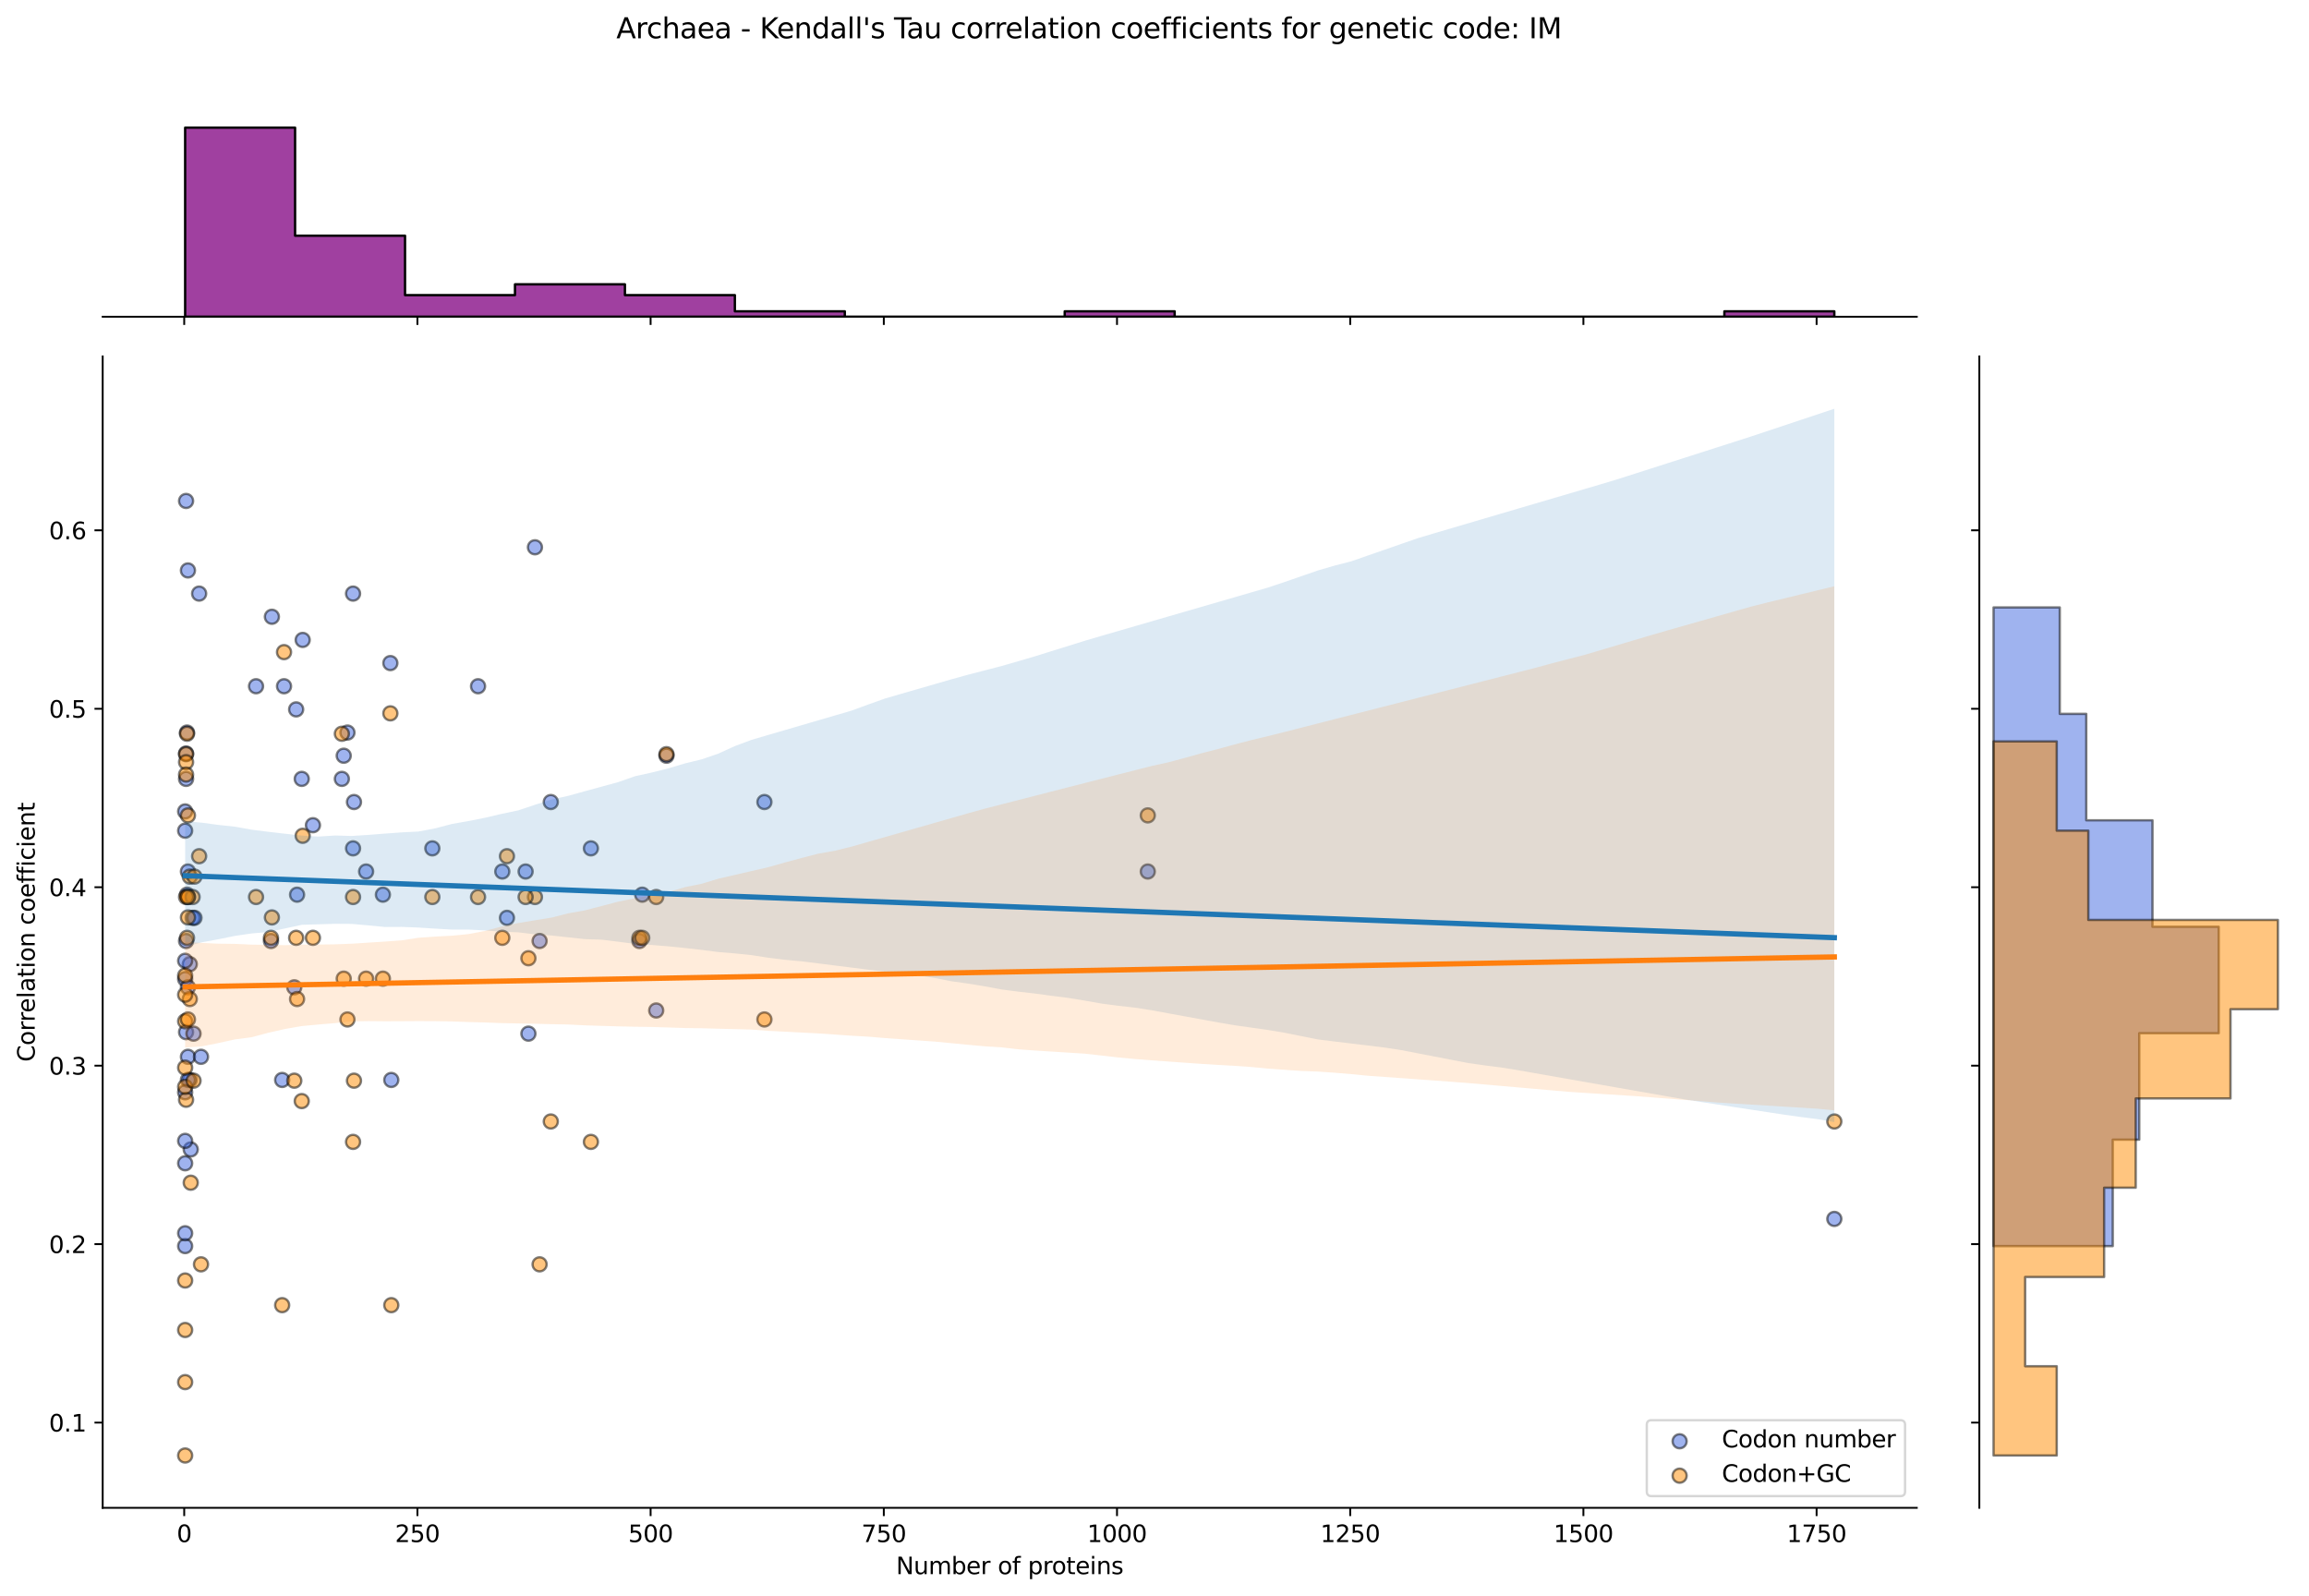<?xml version="1.0" encoding="utf-8" standalone="no"?>
<!DOCTYPE svg PUBLIC "-//W3C//DTD SVG 1.1//EN"
  "http://www.w3.org/Graphics/SVG/1.1/DTD/svg11.dtd">
<svg xmlns:xlink="http://www.w3.org/1999/xlink" width="984.456pt" height="680.423pt" viewBox="0 0 984.456 680.423" xmlns="http://www.w3.org/2000/svg" version="1.1">
 <defs>
  <style type="text/css">*{stroke-linejoin: round; stroke-linecap: butt}</style>
 </defs>
 <g id="figure_1">
  <g id="patch_1">
   <path d="M 0 680.423 
L 984.456 680.423 
L 984.456 0 
L 0 0 
z
" style="fill: #ffffff"/>
  </g>
  <g id="axes_1">
   <g id="patch_2">
    <path d="M 43.781 642.867 
L 817.232 642.867 
L 817.232 151.966 
L 43.781 151.966 
z
" style="fill: #ffffff"/>
   </g>
   <g id="PathCollection_1">
    <defs>
     <path id="m233a82faf5" d="M 0 3 
C 0.796 3 1.559 2.684 2.121 2.121 
C 2.684 1.559 3 0.796 3 0 
C 3 -0.796 2.684 -1.559 2.121 -2.121 
C 1.559 -2.684 0.796 -3 0 -3 
C -0.796 -3 -1.559 -2.684 -2.121 -2.121 
C -2.684 -1.559 -3 -0.796 -3 0 
C -3 0.796 -2.684 1.559 -2.121 2.121 
C -1.559 2.684 -0.796 3 0 3 
z
" style="stroke: #000000; stroke-opacity: 0.5"/>
    </defs>
    <g clip-path="url(#p52c74689b0)">
     <use xlink:href="#m233a82faf5" x="125.469" y="420.944" style="fill: #4169e1; fill-opacity: 0.5; stroke: #000000; stroke-opacity: 0.5"/>
     <use xlink:href="#m233a82faf5" x="203.817" y="292.58" style="fill: #4169e1; fill-opacity: 0.5; stroke: #000000; stroke-opacity: 0.5"/>
     <use xlink:href="#m233a82faf5" x="109.163" y="292.58" style="fill: #4169e1; fill-opacity: 0.5; stroke: #000000; stroke-opacity: 0.5"/>
     <use xlink:href="#m233a82faf5" x="115.527" y="401.196" style="fill: #4169e1; fill-opacity: 0.5; stroke: #000000; stroke-opacity: 0.5"/>
     <use xlink:href="#m233a82faf5" x="184.329" y="361.699" style="fill: #4169e1; fill-opacity: 0.5; stroke: #000000; stroke-opacity: 0.5"/>
     <use xlink:href="#m233a82faf5" x="80.927" y="411.07" style="fill: #4169e1; fill-opacity: 0.5; stroke: #000000; stroke-opacity: 0.5"/>
     <use xlink:href="#m233a82faf5" x="272.619" y="401.196" style="fill: #4169e1; fill-opacity: 0.5; stroke: #000000; stroke-opacity: 0.5"/>
     <use xlink:href="#m233a82faf5" x="145.752" y="332.077" style="fill: #4169e1; fill-opacity: 0.5; stroke: #000000; stroke-opacity: 0.5"/>
     <use xlink:href="#m233a82faf5" x="80.131" y="243.209" style="fill: #4169e1; fill-opacity: 0.5; stroke: #000000; stroke-opacity: 0.5"/>
     <use xlink:href="#m233a82faf5" x="78.938" y="531.277" style="fill: #4169e1; fill-opacity: 0.5; stroke: #000000; stroke-opacity: 0.5"/>
     <use xlink:href="#m233a82faf5" x="79.336" y="440.054" style="fill: #4169e1; fill-opacity: 0.5; stroke: #000000; stroke-opacity: 0.5"/>
     <use xlink:href="#m233a82faf5" x="273.812" y="381.448" style="fill: #4169e1; fill-opacity: 0.5; stroke: #000000; stroke-opacity: 0.5"/>
     <use xlink:href="#m233a82faf5" x="78.938" y="345.958" style="fill: #4169e1; fill-opacity: 0.5; stroke: #000000; stroke-opacity: 0.5"/>
     <use xlink:href="#m233a82faf5" x="120.299" y="460.441" style="fill: #4169e1; fill-opacity: 0.5; stroke: #000000; stroke-opacity: 0.5"/>
     <use xlink:href="#m233a82faf5" x="81.324" y="490.064" style="fill: #4169e1; fill-opacity: 0.5; stroke: #000000; stroke-opacity: 0.5"/>
     <use xlink:href="#m233a82faf5" x="126.265" y="302.454" style="fill: #4169e1; fill-opacity: 0.5; stroke: #000000; stroke-opacity: 0.5"/>
     <use xlink:href="#m233a82faf5" x="126.662" y="381.448" style="fill: #4169e1; fill-opacity: 0.5; stroke: #000000; stroke-opacity: 0.5"/>
     <use xlink:href="#m233a82faf5" x="163.251" y="381.448" style="fill: #4169e1; fill-opacity: 0.5; stroke: #000000; stroke-opacity: 0.5"/>
     <use xlink:href="#m233a82faf5" x="82.12" y="391.322" style="fill: #4169e1; fill-opacity: 0.5; stroke: #000000; stroke-opacity: 0.5"/>
     <use xlink:href="#m233a82faf5" x="782.075" y="519.686" style="fill: #4169e1; fill-opacity: 0.5; stroke: #000000; stroke-opacity: 0.5"/>
     <use xlink:href="#m233a82faf5" x="79.734" y="312.328" style="fill: #4169e1; fill-opacity: 0.5; stroke: #000000; stroke-opacity: 0.5"/>
     <use xlink:href="#m233a82faf5" x="121.095" y="292.58" style="fill: #4169e1; fill-opacity: 0.5; stroke: #000000; stroke-opacity: 0.5"/>
     <use xlink:href="#m233a82faf5" x="128.651" y="332.077" style="fill: #4169e1; fill-opacity: 0.5; stroke: #000000; stroke-opacity: 0.5"/>
     <use xlink:href="#m233a82faf5" x="225.292" y="440.693" style="fill: #4169e1; fill-opacity: 0.5; stroke: #000000; stroke-opacity: 0.5"/>
     <use xlink:href="#m233a82faf5" x="79.336" y="213.587" style="fill: #4169e1; fill-opacity: 0.5; stroke: #000000; stroke-opacity: 0.5"/>
     <use xlink:href="#m233a82faf5" x="325.911" y="341.951" style="fill: #4169e1; fill-opacity: 0.5; stroke: #000000; stroke-opacity: 0.5"/>
     <use xlink:href="#m233a82faf5" x="234.837" y="341.951" style="fill: #4169e1; fill-opacity: 0.5; stroke: #000000; stroke-opacity: 0.5"/>
     <use xlink:href="#m233a82faf5" x="78.938" y="354.159" style="fill: #4169e1; fill-opacity: 0.5; stroke: #000000; stroke-opacity: 0.5"/>
     <use xlink:href="#m233a82faf5" x="79.336" y="401.196" style="fill: #4169e1; fill-opacity: 0.5; stroke: #000000; stroke-opacity: 0.5"/>
     <use xlink:href="#m233a82faf5" x="115.924" y="262.958" style="fill: #4169e1; fill-opacity: 0.5; stroke: #000000; stroke-opacity: 0.5"/>
     <use xlink:href="#m233a82faf5" x="78.938" y="409.63" style="fill: #4169e1; fill-opacity: 0.5; stroke: #000000; stroke-opacity: 0.5"/>
     <use xlink:href="#m233a82faf5" x="80.927" y="460.441" style="fill: #4169e1; fill-opacity: 0.5; stroke: #000000; stroke-opacity: 0.5"/>
     <use xlink:href="#m233a82faf5" x="146.547" y="322.203" style="fill: #4169e1; fill-opacity: 0.5; stroke: #000000; stroke-opacity: 0.5"/>
     <use xlink:href="#m233a82faf5" x="279.778" y="430.819" style="fill: #4169e1; fill-opacity: 0.5; stroke: #000000; stroke-opacity: 0.5"/>
     <use xlink:href="#m233a82faf5" x="150.922" y="341.951" style="fill: #4169e1; fill-opacity: 0.5; stroke: #000000; stroke-opacity: 0.5"/>
     <use xlink:href="#m233a82faf5" x="284.152" y="322.203" style="fill: #4169e1; fill-opacity: 0.5; stroke: #000000; stroke-opacity: 0.5"/>
     <use xlink:href="#m233a82faf5" x="80.131" y="450.567" style="fill: #4169e1; fill-opacity: 0.5; stroke: #000000; stroke-opacity: 0.5"/>
     <use xlink:href="#m233a82faf5" x="214.157" y="371.574" style="fill: #4169e1; fill-opacity: 0.5; stroke: #000000; stroke-opacity: 0.5"/>
     <use xlink:href="#m233a82faf5" x="150.524" y="253.083" style="fill: #4169e1; fill-opacity: 0.5; stroke: #000000; stroke-opacity: 0.5"/>
     <use xlink:href="#m233a82faf5" x="78.938" y="417.432" style="fill: #4169e1; fill-opacity: 0.5; stroke: #000000; stroke-opacity: 0.5"/>
     <use xlink:href="#m233a82faf5" x="82.517" y="440.693" style="fill: #4169e1; fill-opacity: 0.5; stroke: #000000; stroke-opacity: 0.5"/>
     <use xlink:href="#m233a82faf5" x="489.366" y="371.574" style="fill: #4169e1; fill-opacity: 0.5; stroke: #000000; stroke-opacity: 0.5"/>
     <use xlink:href="#m233a82faf5" x="228.076" y="233.335" style="fill: #4169e1; fill-opacity: 0.5; stroke: #000000; stroke-opacity: 0.5"/>
     <use xlink:href="#m233a82faf5" x="230.065" y="401.196" style="fill: #4169e1; fill-opacity: 0.5; stroke: #000000; stroke-opacity: 0.5"/>
     <use xlink:href="#m233a82faf5" x="80.131" y="371.574" style="fill: #4169e1; fill-opacity: 0.5; stroke: #000000; stroke-opacity: 0.5"/>
     <use xlink:href="#m233a82faf5" x="251.938" y="361.699" style="fill: #4169e1; fill-opacity: 0.5; stroke: #000000; stroke-opacity: 0.5"/>
     <use xlink:href="#m233a82faf5" x="79.336" y="321.25" style="fill: #4169e1; fill-opacity: 0.5; stroke: #000000; stroke-opacity: 0.5"/>
     <use xlink:href="#m233a82faf5" x="82.915" y="391.322" style="fill: #4169e1; fill-opacity: 0.5; stroke: #000000; stroke-opacity: 0.5"/>
     <use xlink:href="#m233a82faf5" x="133.423" y="351.825" style="fill: #4169e1; fill-opacity: 0.5; stroke: #000000; stroke-opacity: 0.5"/>
     <use xlink:href="#m233a82faf5" x="129.049" y="272.832" style="fill: #4169e1; fill-opacity: 0.5; stroke: #000000; stroke-opacity: 0.5"/>
     <use xlink:href="#m233a82faf5" x="156.092" y="371.574" style="fill: #4169e1; fill-opacity: 0.5; stroke: #000000; stroke-opacity: 0.5"/>
     <use xlink:href="#m233a82faf5" x="224.099" y="371.574" style="fill: #4169e1; fill-opacity: 0.5; stroke: #000000; stroke-opacity: 0.5"/>
     <use xlink:href="#m233a82faf5" x="85.699" y="450.567" style="fill: #4169e1; fill-opacity: 0.5; stroke: #000000; stroke-opacity: 0.5"/>
     <use xlink:href="#m233a82faf5" x="80.131" y="460.441" style="fill: #4169e1; fill-opacity: 0.5; stroke: #000000; stroke-opacity: 0.5"/>
     <use xlink:href="#m233a82faf5" x="80.131" y="420.944" style="fill: #4169e1; fill-opacity: 0.5; stroke: #000000; stroke-opacity: 0.5"/>
     <use xlink:href="#m233a82faf5" x="79.336" y="332.077" style="fill: #4169e1; fill-opacity: 0.5; stroke: #000000; stroke-opacity: 0.5"/>
     <use xlink:href="#m233a82faf5" x="166.83" y="460.441" style="fill: #4169e1; fill-opacity: 0.5; stroke: #000000; stroke-opacity: 0.5"/>
     <use xlink:href="#m233a82faf5" x="78.938" y="486.416" style="fill: #4169e1; fill-opacity: 0.5; stroke: #000000; stroke-opacity: 0.5"/>
     <use xlink:href="#m233a82faf5" x="216.145" y="391.322" style="fill: #4169e1; fill-opacity: 0.5; stroke: #000000; stroke-opacity: 0.5"/>
     <use xlink:href="#m233a82faf5" x="84.904" y="253.083" style="fill: #4169e1; fill-opacity: 0.5; stroke: #000000; stroke-opacity: 0.5"/>
     <use xlink:href="#m233a82faf5" x="150.524" y="361.699" style="fill: #4169e1; fill-opacity: 0.5; stroke: #000000; stroke-opacity: 0.5"/>
     <use xlink:href="#m233a82faf5" x="78.938" y="465.7" style="fill: #4169e1; fill-opacity: 0.5; stroke: #000000; stroke-opacity: 0.5"/>
     <use xlink:href="#m233a82faf5" x="79.734" y="381.448" style="fill: #4169e1; fill-opacity: 0.5; stroke: #000000; stroke-opacity: 0.5"/>
     <use xlink:href="#m233a82faf5" x="148.138" y="312.328" style="fill: #4169e1; fill-opacity: 0.5; stroke: #000000; stroke-opacity: 0.5"/>
     <use xlink:href="#m233a82faf5" x="166.433" y="282.706" style="fill: #4169e1; fill-opacity: 0.5; stroke: #000000; stroke-opacity: 0.5"/>
     <use xlink:href="#m233a82faf5" x="78.938" y="495.966" style="fill: #4169e1; fill-opacity: 0.5; stroke: #000000; stroke-opacity: 0.5"/>
     <use xlink:href="#m233a82faf5" x="78.938" y="525.801" style="fill: #4169e1; fill-opacity: 0.5; stroke: #000000; stroke-opacity: 0.5"/>
    </g>
   </g>
   <g id="PathCollection_2">
    <defs>
     <path id="maa9fe3ac3c" d="M 0 3 
C 0.796 3 1.559 2.684 2.121 2.121 
C 2.684 1.559 3 0.796 3 0 
C 3 -0.796 2.684 -1.559 2.121 -2.121 
C 1.559 -2.684 0.796 -3 0 -3 
C -0.796 -3 -1.559 -2.684 -2.121 -2.121 
C -2.684 -1.559 -3 -0.796 -3 0 
C -3 0.796 -2.684 1.559 -2.121 2.121 
C -1.559 2.684 -0.796 3 0 3 
z
" style="stroke: #000000; stroke-opacity: 0.5"/>
    </defs>
    <g clip-path="url(#p52c74689b0)">
     <use xlink:href="#maa9fe3ac3c" x="125.469" y="460.748" style="fill: #ff8c00; fill-opacity: 0.5; stroke: #000000; stroke-opacity: 0.5"/>
     <use xlink:href="#maa9fe3ac3c" x="203.817" y="382.444" style="fill: #ff8c00; fill-opacity: 0.5; stroke: #000000; stroke-opacity: 0.5"/>
     <use xlink:href="#maa9fe3ac3c" x="109.163" y="382.444" style="fill: #ff8c00; fill-opacity: 0.5; stroke: #000000; stroke-opacity: 0.5"/>
     <use xlink:href="#maa9fe3ac3c" x="115.527" y="399.845" style="fill: #ff8c00; fill-opacity: 0.5; stroke: #000000; stroke-opacity: 0.5"/>
     <use xlink:href="#maa9fe3ac3c" x="184.329" y="382.444" style="fill: #ff8c00; fill-opacity: 0.5; stroke: #000000; stroke-opacity: 0.5"/>
     <use xlink:href="#maa9fe3ac3c" x="80.927" y="373.743" style="fill: #ff8c00; fill-opacity: 0.5; stroke: #000000; stroke-opacity: 0.5"/>
     <use xlink:href="#maa9fe3ac3c" x="272.619" y="399.845" style="fill: #ff8c00; fill-opacity: 0.5; stroke: #000000; stroke-opacity: 0.5"/>
     <use xlink:href="#maa9fe3ac3c" x="145.752" y="312.84" style="fill: #ff8c00; fill-opacity: 0.5; stroke: #000000; stroke-opacity: 0.5"/>
     <use xlink:href="#maa9fe3ac3c" x="80.131" y="382.444" style="fill: #ff8c00; fill-opacity: 0.5; stroke: #000000; stroke-opacity: 0.5"/>
     <use xlink:href="#maa9fe3ac3c" x="78.938" y="415.921" style="fill: #ff8c00; fill-opacity: 0.5; stroke: #000000; stroke-opacity: 0.5"/>
     <use xlink:href="#maa9fe3ac3c" x="79.336" y="468.885" style="fill: #ff8c00; fill-opacity: 0.5; stroke: #000000; stroke-opacity: 0.5"/>
     <use xlink:href="#maa9fe3ac3c" x="273.812" y="399.845" style="fill: #ff8c00; fill-opacity: 0.5; stroke: #000000; stroke-opacity: 0.5"/>
     <use xlink:href="#maa9fe3ac3c" x="78.938" y="435.414" style="fill: #ff8c00; fill-opacity: 0.5; stroke: #000000; stroke-opacity: 0.5"/>
     <use xlink:href="#maa9fe3ac3c" x="120.299" y="556.453" style="fill: #ff8c00; fill-opacity: 0.5; stroke: #000000; stroke-opacity: 0.5"/>
     <use xlink:href="#maa9fe3ac3c" x="81.324" y="504.25" style="fill: #ff8c00; fill-opacity: 0.5; stroke: #000000; stroke-opacity: 0.5"/>
     <use xlink:href="#maa9fe3ac3c" x="126.265" y="399.845" style="fill: #ff8c00; fill-opacity: 0.5; stroke: #000000; stroke-opacity: 0.5"/>
     <use xlink:href="#maa9fe3ac3c" x="126.662" y="425.946" style="fill: #ff8c00; fill-opacity: 0.5; stroke: #000000; stroke-opacity: 0.5"/>
     <use xlink:href="#maa9fe3ac3c" x="163.251" y="417.246" style="fill: #ff8c00; fill-opacity: 0.5; stroke: #000000; stroke-opacity: 0.5"/>
     <use xlink:href="#maa9fe3ac3c" x="82.12" y="382.444" style="fill: #ff8c00; fill-opacity: 0.5; stroke: #000000; stroke-opacity: 0.5"/>
     <use xlink:href="#maa9fe3ac3c" x="782.075" y="478.149" style="fill: #ff8c00; fill-opacity: 0.5; stroke: #000000; stroke-opacity: 0.5"/>
     <use xlink:href="#maa9fe3ac3c" x="79.734" y="312.84" style="fill: #ff8c00; fill-opacity: 0.5; stroke: #000000; stroke-opacity: 0.5"/>
     <use xlink:href="#maa9fe3ac3c" x="121.095" y="278.038" style="fill: #ff8c00; fill-opacity: 0.5; stroke: #000000; stroke-opacity: 0.5"/>
     <use xlink:href="#maa9fe3ac3c" x="128.651" y="469.449" style="fill: #ff8c00; fill-opacity: 0.5; stroke: #000000; stroke-opacity: 0.5"/>
     <use xlink:href="#maa9fe3ac3c" x="225.292" y="408.545" style="fill: #ff8c00; fill-opacity: 0.5; stroke: #000000; stroke-opacity: 0.5"/>
     <use xlink:href="#maa9fe3ac3c" x="79.336" y="321.54" style="fill: #ff8c00; fill-opacity: 0.5; stroke: #000000; stroke-opacity: 0.5"/>
     <use xlink:href="#maa9fe3ac3c" x="325.911" y="434.647" style="fill: #ff8c00; fill-opacity: 0.5; stroke: #000000; stroke-opacity: 0.5"/>
     <use xlink:href="#maa9fe3ac3c" x="234.837" y="478.149" style="fill: #ff8c00; fill-opacity: 0.5; stroke: #000000; stroke-opacity: 0.5"/>
     <use xlink:href="#maa9fe3ac3c" x="78.938" y="463.36" style="fill: #ff8c00; fill-opacity: 0.5; stroke: #000000; stroke-opacity: 0.5"/>
     <use xlink:href="#maa9fe3ac3c" x="79.336" y="382.444" style="fill: #ff8c00; fill-opacity: 0.5; stroke: #000000; stroke-opacity: 0.5"/>
     <use xlink:href="#maa9fe3ac3c" x="115.924" y="391.144" style="fill: #ff8c00; fill-opacity: 0.5; stroke: #000000; stroke-opacity: 0.5"/>
     <use xlink:href="#maa9fe3ac3c" x="78.938" y="455.198" style="fill: #ff8c00; fill-opacity: 0.5; stroke: #000000; stroke-opacity: 0.5"/>
     <use xlink:href="#maa9fe3ac3c" x="80.927" y="425.946" style="fill: #ff8c00; fill-opacity: 0.5; stroke: #000000; stroke-opacity: 0.5"/>
     <use xlink:href="#maa9fe3ac3c" x="146.547" y="417.246" style="fill: #ff8c00; fill-opacity: 0.5; stroke: #000000; stroke-opacity: 0.5"/>
     <use xlink:href="#maa9fe3ac3c" x="279.778" y="382.444" style="fill: #ff8c00; fill-opacity: 0.5; stroke: #000000; stroke-opacity: 0.5"/>
     <use xlink:href="#maa9fe3ac3c" x="150.922" y="460.748" style="fill: #ff8c00; fill-opacity: 0.5; stroke: #000000; stroke-opacity: 0.5"/>
     <use xlink:href="#maa9fe3ac3c" x="284.152" y="321.54" style="fill: #ff8c00; fill-opacity: 0.5; stroke: #000000; stroke-opacity: 0.5"/>
     <use xlink:href="#maa9fe3ac3c" x="80.131" y="434.647" style="fill: #ff8c00; fill-opacity: 0.5; stroke: #000000; stroke-opacity: 0.5"/>
     <use xlink:href="#maa9fe3ac3c" x="214.157" y="399.845" style="fill: #ff8c00; fill-opacity: 0.5; stroke: #000000; stroke-opacity: 0.5"/>
     <use xlink:href="#maa9fe3ac3c" x="150.524" y="382.444" style="fill: #ff8c00; fill-opacity: 0.5; stroke: #000000; stroke-opacity: 0.5"/>
     <use xlink:href="#maa9fe3ac3c" x="78.938" y="545.943" style="fill: #ff8c00; fill-opacity: 0.5; stroke: #000000; stroke-opacity: 0.5"/>
     <use xlink:href="#maa9fe3ac3c" x="82.517" y="460.748" style="fill: #ff8c00; fill-opacity: 0.5; stroke: #000000; stroke-opacity: 0.5"/>
     <use xlink:href="#maa9fe3ac3c" x="489.366" y="347.642" style="fill: #ff8c00; fill-opacity: 0.5; stroke: #000000; stroke-opacity: 0.5"/>
     <use xlink:href="#maa9fe3ac3c" x="228.076" y="382.444" style="fill: #ff8c00; fill-opacity: 0.5; stroke: #000000; stroke-opacity: 0.5"/>
     <use xlink:href="#maa9fe3ac3c" x="230.065" y="539.052" style="fill: #ff8c00; fill-opacity: 0.5; stroke: #000000; stroke-opacity: 0.5"/>
     <use xlink:href="#maa9fe3ac3c" x="80.131" y="347.642" style="fill: #ff8c00; fill-opacity: 0.5; stroke: #000000; stroke-opacity: 0.5"/>
     <use xlink:href="#maa9fe3ac3c" x="251.938" y="486.849" style="fill: #ff8c00; fill-opacity: 0.5; stroke: #000000; stroke-opacity: 0.5"/>
     <use xlink:href="#maa9fe3ac3c" x="79.336" y="324.948" style="fill: #ff8c00; fill-opacity: 0.5; stroke: #000000; stroke-opacity: 0.5"/>
     <use xlink:href="#maa9fe3ac3c" x="82.915" y="373.743" style="fill: #ff8c00; fill-opacity: 0.5; stroke: #000000; stroke-opacity: 0.5"/>
     <use xlink:href="#maa9fe3ac3c" x="133.423" y="399.845" style="fill: #ff8c00; fill-opacity: 0.5; stroke: #000000; stroke-opacity: 0.5"/>
     <use xlink:href="#maa9fe3ac3c" x="129.049" y="356.342" style="fill: #ff8c00; fill-opacity: 0.5; stroke: #000000; stroke-opacity: 0.5"/>
     <use xlink:href="#maa9fe3ac3c" x="156.092" y="417.246" style="fill: #ff8c00; fill-opacity: 0.5; stroke: #000000; stroke-opacity: 0.5"/>
     <use xlink:href="#maa9fe3ac3c" x="224.099" y="382.444" style="fill: #ff8c00; fill-opacity: 0.5; stroke: #000000; stroke-opacity: 0.5"/>
     <use xlink:href="#maa9fe3ac3c" x="85.699" y="539.052" style="fill: #ff8c00; fill-opacity: 0.5; stroke: #000000; stroke-opacity: 0.5"/>
     <use xlink:href="#maa9fe3ac3c" x="80.131" y="391.144" style="fill: #ff8c00; fill-opacity: 0.5; stroke: #000000; stroke-opacity: 0.5"/>
     <use xlink:href="#maa9fe3ac3c" x="80.131" y="382.444" style="fill: #ff8c00; fill-opacity: 0.5; stroke: #000000; stroke-opacity: 0.5"/>
     <use xlink:href="#maa9fe3ac3c" x="79.336" y="330.241" style="fill: #ff8c00; fill-opacity: 0.5; stroke: #000000; stroke-opacity: 0.5"/>
     <use xlink:href="#maa9fe3ac3c" x="166.83" y="556.453" style="fill: #ff8c00; fill-opacity: 0.5; stroke: #000000; stroke-opacity: 0.5"/>
     <use xlink:href="#maa9fe3ac3c" x="78.938" y="620.553" style="fill: #ff8c00; fill-opacity: 0.5; stroke: #000000; stroke-opacity: 0.5"/>
     <use xlink:href="#maa9fe3ac3c" x="216.145" y="365.043" style="fill: #ff8c00; fill-opacity: 0.5; stroke: #000000; stroke-opacity: 0.5"/>
     <use xlink:href="#maa9fe3ac3c" x="84.904" y="365.043" style="fill: #ff8c00; fill-opacity: 0.5; stroke: #000000; stroke-opacity: 0.5"/>
     <use xlink:href="#maa9fe3ac3c" x="150.524" y="486.849" style="fill: #ff8c00; fill-opacity: 0.5; stroke: #000000; stroke-opacity: 0.5"/>
     <use xlink:href="#maa9fe3ac3c" x="78.938" y="567.045" style="fill: #ff8c00; fill-opacity: 0.5; stroke: #000000; stroke-opacity: 0.5"/>
     <use xlink:href="#maa9fe3ac3c" x="79.734" y="399.845" style="fill: #ff8c00; fill-opacity: 0.5; stroke: #000000; stroke-opacity: 0.5"/>
     <use xlink:href="#maa9fe3ac3c" x="148.138" y="434.647" style="fill: #ff8c00; fill-opacity: 0.5; stroke: #000000; stroke-opacity: 0.5"/>
     <use xlink:href="#maa9fe3ac3c" x="166.433" y="304.139" style="fill: #ff8c00; fill-opacity: 0.5; stroke: #000000; stroke-opacity: 0.5"/>
     <use xlink:href="#maa9fe3ac3c" x="78.938" y="589.269" style="fill: #ff8c00; fill-opacity: 0.5; stroke: #000000; stroke-opacity: 0.5"/>
     <use xlink:href="#maa9fe3ac3c" x="78.938" y="424.099" style="fill: #ff8c00; fill-opacity: 0.5; stroke: #000000; stroke-opacity: 0.5"/>
    </g>
   </g>
   <g id="PolyCollection_1">
    <path d="M 78.938 350.14 
L 78.938 403.594 
L 86.04 401.755 
L 93.143 400.446 
L 100.245 399.005 
L 107.348 397.968 
L 114.45 397.369 
L 121.552 395.837 
L 128.655 394.3 
L 135.757 394.081 
L 142.86 393.861 
L 149.962 393.906 
L 157.064 394.544 
L 164.167 395.22 
L 171.269 395.184 
L 178.372 395.462 
L 185.474 395.918 
L 192.576 396.323 
L 199.679 396.321 
L 206.781 396.683 
L 213.884 397.236 
L 220.986 397.504 
L 228.088 398.362 
L 235.191 398.863 
L 242.293 399.631 
L 249.396 400.399 
L 256.498 400.626 
L 263.6 401.5 
L 270.703 402.429 
L 277.805 402.89 
L 284.908 403.467 
L 292.01 404.184 
L 299.112 404.984 
L 306.215 405.896 
L 313.317 406.483 
L 320.419 407.217 
L 327.522 408.325 
L 334.624 409.206 
L 341.727 409.864 
L 348.829 410.743 
L 355.931 411.64 
L 363.034 412.524 
L 370.136 413.425 
L 377.239 414.297 
L 384.341 414.952 
L 391.443 415.886 
L 398.546 416.963 
L 405.648 418.362 
L 412.751 419.354 
L 419.853 420.521 
L 426.955 421.842 
L 434.058 422.779 
L 441.16 423.584 
L 448.263 424.549 
L 455.365 425.447 
L 462.467 426.61 
L 469.57 427.859 
L 476.672 428.805 
L 483.775 429.6 
L 490.877 430.703 
L 497.979 432.005 
L 505.082 433.303 
L 512.184 434.608 
L 519.287 435.91 
L 526.389 437.118 
L 533.491 438.124 
L 540.594 439.129 
L 547.696 440.317 
L 554.799 441.745 
L 561.901 443.163 
L 569.003 444.047 
L 576.106 444.906 
L 583.208 445.765 
L 590.31 446.623 
L 597.413 447.712 
L 604.515 449.085 
L 611.618 450.457 
L 618.72 451.829 
L 625.822 453.202 
L 632.925 454.222 
L 640.027 455.121 
L 647.13 456.265 
L 654.232 457.517 
L 661.334 458.767 
L 668.437 460.011 
L 675.539 461.256 
L 682.642 462.5 
L 689.744 463.744 
L 696.846 464.988 
L 703.949 466.232 
L 711.051 467.476 
L 718.154 468.72 
L 725.256 469.837 
L 732.358 470.925 
L 739.461 472.013 
L 746.563 473.098 
L 753.666 474.176 
L 760.768 475.255 
L 767.87 476.249 
L 774.973 477.147 
L 782.075 478.412 
L 782.075 174.279 
L 782.075 174.279 
L 774.973 176.642 
L 767.87 179.004 
L 760.768 181.366 
L 753.666 183.729 
L 746.563 186.091 
L 739.461 188.384 
L 732.358 190.656 
L 725.256 192.928 
L 718.154 195.2 
L 711.051 197.472 
L 703.949 199.744 
L 696.846 202.017 
L 689.744 204.289 
L 682.642 206.43 
L 675.539 208.52 
L 668.437 210.609 
L 661.334 212.698 
L 654.232 214.787 
L 647.13 216.877 
L 640.027 218.966 
L 632.925 221.055 
L 625.822 223.145 
L 618.72 225.235 
L 611.618 227.33 
L 604.515 229.444 
L 597.413 231.909 
L 590.31 234.374 
L 583.208 236.842 
L 576.106 239.317 
L 569.003 241.149 
L 561.901 243.218 
L 554.799 245.676 
L 547.696 248.139 
L 540.594 250.51 
L 533.491 252.571 
L 526.389 254.631 
L 519.287 256.692 
L 512.184 258.752 
L 505.082 260.812 
L 497.979 262.873 
L 490.877 264.933 
L 483.775 266.994 
L 476.672 269.054 
L 469.57 271.115 
L 462.467 273.207 
L 455.365 275.419 
L 448.263 277.63 
L 441.16 279.847 
L 434.058 281.933 
L 426.955 283.982 
L 419.853 285.818 
L 412.751 287.654 
L 405.648 289.622 
L 398.546 291.673 
L 391.443 293.724 
L 384.341 295.775 
L 377.239 297.847 
L 370.136 300.381 
L 363.034 302.982 
L 355.931 305.056 
L 348.829 307.131 
L 341.727 309.205 
L 334.624 311.28 
L 327.522 313.354 
L 320.419 315.442 
L 313.317 318.093 
L 306.215 321.323 
L 299.112 323.761 
L 292.01 325.481 
L 284.908 327.608 
L 277.805 329.382 
L 270.703 330.956 
L 263.6 333.443 
L 256.498 335.394 
L 249.396 337.323 
L 242.293 339.301 
L 235.191 340.856 
L 228.088 343.114 
L 220.986 345.499 
L 213.884 346.991 
L 206.781 348.654 
L 199.679 350.065 
L 192.576 351.319 
L 185.474 353.194 
L 178.372 354.524 
L 171.269 354.885 
L 164.167 355.402 
L 157.064 355.953 
L 149.962 356.415 
L 142.86 356.218 
L 135.757 356.677 
L 128.655 356.252 
L 121.552 355.459 
L 114.45 354.642 
L 107.348 353.754 
L 100.245 352.468 
L 93.143 351.712 
L 86.04 350.745 
L 78.938 350.14 
z
" clip-path="url(#p52c74689b0)" style="fill: #1f77b4; fill-opacity: 0.15"/>
   </g>
   <g id="PolyCollection_2">
    <path d="M 78.938 401.546 
L 78.938 446.613 
L 86.04 446.124 
L 93.143 444.694 
L 100.245 443.137 
L 107.348 442.213 
L 114.45 440.307 
L 121.552 438.7 
L 128.655 437.467 
L 135.757 436.804 
L 142.86 436.207 
L 149.962 435.47 
L 157.064 435.347 
L 164.167 435.415 
L 171.269 435.386 
L 178.372 435.342 
L 185.474 435.374 
L 192.576 435.488 
L 199.679 435.743 
L 206.781 435.927 
L 213.884 436.207 
L 220.986 436.346 
L 228.088 436.481 
L 235.191 436.666 
L 242.293 436.792 
L 249.396 437.155 
L 256.498 437.38 
L 263.6 437.586 
L 270.703 437.743 
L 277.805 437.852 
L 284.908 438.065 
L 292.01 438.298 
L 299.112 438.391 
L 306.215 438.594 
L 313.317 438.763 
L 320.419 438.959 
L 327.522 439.494 
L 334.624 439.857 
L 341.727 440.22 
L 348.829 440.593 
L 355.931 441.086 
L 363.034 441.58 
L 370.136 441.978 
L 377.239 442.579 
L 384.341 443.082 
L 391.443 443.579 
L 398.546 444.081 
L 405.648 444.758 
L 412.751 445.453 
L 419.853 446.092 
L 426.955 446.531 
L 434.058 447.364 
L 441.16 447.877 
L 448.263 448.328 
L 455.365 448.779 
L 462.467 449.23 
L 469.57 450.024 
L 476.672 450.839 
L 483.775 451.5 
L 490.877 452.064 
L 497.979 452.575 
L 505.082 453.078 
L 512.184 453.581 
L 519.287 454.032 
L 526.389 454.427 
L 533.491 454.915 
L 540.594 455.601 
L 547.696 456.117 
L 554.799 456.588 
L 561.901 456.866 
L 569.003 457.354 
L 576.106 457.957 
L 583.208 458.642 
L 590.31 459.153 
L 597.413 459.664 
L 604.515 460.175 
L 611.618 460.686 
L 618.72 461.202 
L 625.822 461.758 
L 632.925 462.36 
L 640.027 462.983 
L 647.13 463.605 
L 654.232 464.227 
L 661.334 464.849 
L 668.437 465.471 
L 675.539 465.947 
L 682.642 466.398 
L 689.744 466.847 
L 696.846 467.296 
L 703.949 467.839 
L 711.051 468.392 
L 718.154 468.945 
L 725.256 469.497 
L 732.358 470.05 
L 739.461 470.518 
L 746.563 470.952 
L 753.666 471.387 
L 760.768 471.822 
L 767.87 472.256 
L 774.973 472.709 
L 782.075 473.409 
L 782.075 249.957 
L 782.075 249.957 
L 774.973 251.676 
L 767.87 253.398 
L 760.768 255.12 
L 753.666 256.842 
L 746.563 258.635 
L 739.461 260.649 
L 732.358 262.673 
L 725.256 264.698 
L 718.154 266.722 
L 711.051 268.747 
L 703.949 270.797 
L 696.846 272.906 
L 689.744 275.014 
L 682.642 277.123 
L 675.539 279.232 
L 668.437 281.045 
L 661.334 282.903 
L 654.232 284.84 
L 647.13 286.655 
L 640.027 288.47 
L 632.925 290.286 
L 625.822 292.101 
L 618.72 293.916 
L 611.618 295.732 
L 604.515 297.547 
L 597.413 299.362 
L 590.31 301.177 
L 583.208 302.993 
L 576.106 304.808 
L 569.003 306.623 
L 561.901 308.438 
L 554.799 310.254 
L 547.696 312.069 
L 540.594 313.845 
L 533.491 315.541 
L 526.389 317.391 
L 519.287 319.345 
L 512.184 321.167 
L 505.082 323.156 
L 497.979 325.046 
L 490.877 326.614 
L 483.775 328.422 
L 476.672 330.23 
L 469.57 332.037 
L 462.467 333.852 
L 455.365 335.667 
L 448.263 337.489 
L 441.16 339.311 
L 434.058 341.132 
L 426.955 342.954 
L 419.853 344.776 
L 412.751 346.745 
L 405.648 348.778 
L 398.546 350.811 
L 391.443 352.844 
L 384.341 354.877 
L 377.239 356.91 
L 370.136 358.943 
L 363.034 360.976 
L 355.931 362.724 
L 348.829 363.968 
L 341.727 365.813 
L 334.624 367.725 
L 327.522 369.745 
L 320.419 371.372 
L 313.317 373.012 
L 306.215 374.652 
L 299.112 376.816 
L 292.01 378.245 
L 284.908 380.332 
L 277.805 381.711 
L 270.703 382.962 
L 263.6 384.42 
L 256.498 386.277 
L 249.396 388.133 
L 242.293 389.399 
L 235.191 391.209 
L 228.088 392.365 
L 220.986 393.543 
L 213.884 395.006 
L 206.781 396.902 
L 199.679 398.255 
L 192.576 398.945 
L 185.474 399.322 
L 178.372 399.823 
L 171.269 400.915 
L 164.167 401.435 
L 157.064 401.892 
L 149.962 402.351 
L 142.86 402.617 
L 135.757 402.701 
L 128.655 402.73 
L 121.552 402.98 
L 114.45 402.846 
L 107.348 402.749 
L 100.245 402.426 
L 93.143 402.342 
L 86.04 402.02 
L 78.938 401.546 
z
" clip-path="url(#p52c74689b0)" style="fill: #ff7f0e; fill-opacity: 0.15"/>
   </g>
   <g id="matplotlib.axis_1">
    <g id="xtick_1">
     <g id="line2d_1">
      <defs>
       <path id="ma6d719721a" d="M 0 0 
L 0 3.5 
" style="stroke: #000000; stroke-width: 0.8"/>
      </defs>
      <g>
       <use xlink:href="#ma6d719721a" x="78.54" y="642.867" style="stroke: #000000; stroke-width: 0.8"/>
      </g>
     </g>
     <g id="text_1">
      <!-- 0 -->
      <g transform="translate(75.359 657.465) scale(0.1 -0.1)">
       <defs>
        <path id="DejaVuSans-30" d="M 2034 4250 
Q 1547 4250 1301 3770 
Q 1056 3291 1056 2328 
Q 1056 1369 1301 889 
Q 1547 409 2034 409 
Q 2525 409 2770 889 
Q 3016 1369 3016 2328 
Q 3016 3291 2770 3770 
Q 2525 4250 2034 4250 
z
M 2034 4750 
Q 2819 4750 3233 4129 
Q 3647 3509 3647 2328 
Q 3647 1150 3233 529 
Q 2819 -91 2034 -91 
Q 1250 -91 836 529 
Q 422 1150 422 2328 
Q 422 3509 836 4129 
Q 1250 4750 2034 4750 
z
" transform="scale(0.016)"/>
       </defs>
       <use xlink:href="#DejaVuSans-30"/>
      </g>
     </g>
    </g>
    <g id="xtick_2">
     <g id="line2d_2">
      <g>
       <use xlink:href="#ma6d719721a" x="177.966" y="642.867" style="stroke: #000000; stroke-width: 0.8"/>
      </g>
     </g>
     <g id="text_2">
      <!-- 250 -->
      <g transform="translate(168.422 657.465) scale(0.1 -0.1)">
       <defs>
        <path id="DejaVuSans-32" d="M 1228 531 
L 3431 531 
L 3431 0 
L 469 0 
L 469 531 
Q 828 903 1448 1529 
Q 2069 2156 2228 2338 
Q 2531 2678 2651 2914 
Q 2772 3150 2772 3378 
Q 2772 3750 2511 3984 
Q 2250 4219 1831 4219 
Q 1534 4219 1204 4116 
Q 875 4013 500 3803 
L 500 4441 
Q 881 4594 1212 4672 
Q 1544 4750 1819 4750 
Q 2544 4750 2975 4387 
Q 3406 4025 3406 3419 
Q 3406 3131 3298 2873 
Q 3191 2616 2906 2266 
Q 2828 2175 2409 1742 
Q 1991 1309 1228 531 
z
" transform="scale(0.016)"/>
        <path id="DejaVuSans-35" d="M 691 4666 
L 3169 4666 
L 3169 4134 
L 1269 4134 
L 1269 2991 
Q 1406 3038 1543 3061 
Q 1681 3084 1819 3084 
Q 2600 3084 3056 2656 
Q 3513 2228 3513 1497 
Q 3513 744 3044 326 
Q 2575 -91 1722 -91 
Q 1428 -91 1123 -41 
Q 819 9 494 109 
L 494 744 
Q 775 591 1075 516 
Q 1375 441 1709 441 
Q 2250 441 2565 725 
Q 2881 1009 2881 1497 
Q 2881 1984 2565 2268 
Q 2250 2553 1709 2553 
Q 1456 2553 1204 2497 
Q 953 2441 691 2322 
L 691 4666 
z
" transform="scale(0.016)"/>
       </defs>
       <use xlink:href="#DejaVuSans-32"/>
       <use xlink:href="#DejaVuSans-35" x="63.623"/>
       <use xlink:href="#DejaVuSans-30" x="127.246"/>
      </g>
     </g>
    </g>
    <g id="xtick_3">
     <g id="line2d_3">
      <g>
       <use xlink:href="#ma6d719721a" x="277.391" y="642.867" style="stroke: #000000; stroke-width: 0.8"/>
      </g>
     </g>
     <g id="text_3">
      <!-- 500 -->
      <g transform="translate(267.848 657.465) scale(0.1 -0.1)">
       <use xlink:href="#DejaVuSans-35"/>
       <use xlink:href="#DejaVuSans-30" x="63.623"/>
       <use xlink:href="#DejaVuSans-30" x="127.246"/>
      </g>
     </g>
    </g>
    <g id="xtick_4">
     <g id="line2d_4">
      <g>
       <use xlink:href="#ma6d719721a" x="376.817" y="642.867" style="stroke: #000000; stroke-width: 0.8"/>
      </g>
     </g>
     <g id="text_4">
      <!-- 750 -->
      <g transform="translate(367.273 657.465) scale(0.1 -0.1)">
       <defs>
        <path id="DejaVuSans-37" d="M 525 4666 
L 3525 4666 
L 3525 4397 
L 1831 0 
L 1172 0 
L 2766 4134 
L 525 4134 
L 525 4666 
z
" transform="scale(0.016)"/>
       </defs>
       <use xlink:href="#DejaVuSans-37"/>
       <use xlink:href="#DejaVuSans-35" x="63.623"/>
       <use xlink:href="#DejaVuSans-30" x="127.246"/>
      </g>
     </g>
    </g>
    <g id="xtick_5">
     <g id="line2d_5">
      <g>
       <use xlink:href="#ma6d719721a" x="476.242" y="642.867" style="stroke: #000000; stroke-width: 0.8"/>
      </g>
     </g>
     <g id="text_5">
      <!-- 1000 -->
      <g transform="translate(463.517 657.465) scale(0.1 -0.1)">
       <defs>
        <path id="DejaVuSans-31" d="M 794 531 
L 1825 531 
L 1825 4091 
L 703 3866 
L 703 4441 
L 1819 4666 
L 2450 4666 
L 2450 531 
L 3481 531 
L 3481 0 
L 794 0 
L 794 531 
z
" transform="scale(0.016)"/>
       </defs>
       <use xlink:href="#DejaVuSans-31"/>
       <use xlink:href="#DejaVuSans-30" x="63.623"/>
       <use xlink:href="#DejaVuSans-30" x="127.246"/>
       <use xlink:href="#DejaVuSans-30" x="190.869"/>
      </g>
     </g>
    </g>
    <g id="xtick_6">
     <g id="line2d_6">
      <g>
       <use xlink:href="#ma6d719721a" x="575.668" y="642.867" style="stroke: #000000; stroke-width: 0.8"/>
      </g>
     </g>
     <g id="text_6">
      <!-- 1250 -->
      <g transform="translate(562.943 657.465) scale(0.1 -0.1)">
       <use xlink:href="#DejaVuSans-31"/>
       <use xlink:href="#DejaVuSans-32" x="63.623"/>
       <use xlink:href="#DejaVuSans-35" x="127.246"/>
       <use xlink:href="#DejaVuSans-30" x="190.869"/>
      </g>
     </g>
    </g>
    <g id="xtick_7">
     <g id="line2d_7">
      <g>
       <use xlink:href="#ma6d719721a" x="675.093" y="642.867" style="stroke: #000000; stroke-width: 0.8"/>
      </g>
     </g>
     <g id="text_7">
      <!-- 1500 -->
      <g transform="translate(662.368 657.465) scale(0.1 -0.1)">
       <use xlink:href="#DejaVuSans-31"/>
       <use xlink:href="#DejaVuSans-35" x="63.623"/>
       <use xlink:href="#DejaVuSans-30" x="127.246"/>
       <use xlink:href="#DejaVuSans-30" x="190.869"/>
      </g>
     </g>
    </g>
    <g id="xtick_8">
     <g id="line2d_8">
      <g>
       <use xlink:href="#ma6d719721a" x="774.519" y="642.867" style="stroke: #000000; stroke-width: 0.8"/>
      </g>
     </g>
     <g id="text_8">
      <!-- 1750 -->
      <g transform="translate(761.794 657.465) scale(0.1 -0.1)">
       <use xlink:href="#DejaVuSans-31"/>
       <use xlink:href="#DejaVuSans-37" x="63.623"/>
       <use xlink:href="#DejaVuSans-35" x="127.246"/>
       <use xlink:href="#DejaVuSans-30" x="190.869"/>
      </g>
     </g>
    </g>
    <g id="text_9">
     <!-- Number of proteins -->
     <g transform="translate(382.047 671.143) scale(0.1 -0.1)">
      <defs>
       <path id="DejaVuSans-4e" d="M 628 4666 
L 1478 4666 
L 3547 763 
L 3547 4666 
L 4159 4666 
L 4159 0 
L 3309 0 
L 1241 3903 
L 1241 0 
L 628 0 
L 628 4666 
z
" transform="scale(0.016)"/>
       <path id="DejaVuSans-75" d="M 544 1381 
L 544 3500 
L 1119 3500 
L 1119 1403 
Q 1119 906 1312 657 
Q 1506 409 1894 409 
Q 2359 409 2629 706 
Q 2900 1003 2900 1516 
L 2900 3500 
L 3475 3500 
L 3475 0 
L 2900 0 
L 2900 538 
Q 2691 219 2414 64 
Q 2138 -91 1772 -91 
Q 1169 -91 856 284 
Q 544 659 544 1381 
z
M 1991 3584 
L 1991 3584 
z
" transform="scale(0.016)"/>
       <path id="DejaVuSans-6d" d="M 3328 2828 
Q 3544 3216 3844 3400 
Q 4144 3584 4550 3584 
Q 5097 3584 5394 3201 
Q 5691 2819 5691 2113 
L 5691 0 
L 5113 0 
L 5113 2094 
Q 5113 2597 4934 2840 
Q 4756 3084 4391 3084 
Q 3944 3084 3684 2787 
Q 3425 2491 3425 1978 
L 3425 0 
L 2847 0 
L 2847 2094 
Q 2847 2600 2669 2842 
Q 2491 3084 2119 3084 
Q 1678 3084 1418 2786 
Q 1159 2488 1159 1978 
L 1159 0 
L 581 0 
L 581 3500 
L 1159 3500 
L 1159 2956 
Q 1356 3278 1631 3431 
Q 1906 3584 2284 3584 
Q 2666 3584 2933 3390 
Q 3200 3197 3328 2828 
z
" transform="scale(0.016)"/>
       <path id="DejaVuSans-62" d="M 3116 1747 
Q 3116 2381 2855 2742 
Q 2594 3103 2138 3103 
Q 1681 3103 1420 2742 
Q 1159 2381 1159 1747 
Q 1159 1113 1420 752 
Q 1681 391 2138 391 
Q 2594 391 2855 752 
Q 3116 1113 3116 1747 
z
M 1159 2969 
Q 1341 3281 1617 3432 
Q 1894 3584 2278 3584 
Q 2916 3584 3314 3078 
Q 3713 2572 3713 1747 
Q 3713 922 3314 415 
Q 2916 -91 2278 -91 
Q 1894 -91 1617 61 
Q 1341 213 1159 525 
L 1159 0 
L 581 0 
L 581 4863 
L 1159 4863 
L 1159 2969 
z
" transform="scale(0.016)"/>
       <path id="DejaVuSans-65" d="M 3597 1894 
L 3597 1613 
L 953 1613 
Q 991 1019 1311 708 
Q 1631 397 2203 397 
Q 2534 397 2845 478 
Q 3156 559 3463 722 
L 3463 178 
Q 3153 47 2828 -22 
Q 2503 -91 2169 -91 
Q 1331 -91 842 396 
Q 353 884 353 1716 
Q 353 2575 817 3079 
Q 1281 3584 2069 3584 
Q 2775 3584 3186 3129 
Q 3597 2675 3597 1894 
z
M 3022 2063 
Q 3016 2534 2758 2815 
Q 2500 3097 2075 3097 
Q 1594 3097 1305 2825 
Q 1016 2553 972 2059 
L 3022 2063 
z
" transform="scale(0.016)"/>
       <path id="DejaVuSans-72" d="M 2631 2963 
Q 2534 3019 2420 3045 
Q 2306 3072 2169 3072 
Q 1681 3072 1420 2755 
Q 1159 2438 1159 1844 
L 1159 0 
L 581 0 
L 581 3500 
L 1159 3500 
L 1159 2956 
Q 1341 3275 1631 3429 
Q 1922 3584 2338 3584 
Q 2397 3584 2469 3576 
Q 2541 3569 2628 3553 
L 2631 2963 
z
" transform="scale(0.016)"/>
       <path id="DejaVuSans-20" transform="scale(0.016)"/>
       <path id="DejaVuSans-6f" d="M 1959 3097 
Q 1497 3097 1228 2736 
Q 959 2375 959 1747 
Q 959 1119 1226 758 
Q 1494 397 1959 397 
Q 2419 397 2687 759 
Q 2956 1122 2956 1747 
Q 2956 2369 2687 2733 
Q 2419 3097 1959 3097 
z
M 1959 3584 
Q 2709 3584 3137 3096 
Q 3566 2609 3566 1747 
Q 3566 888 3137 398 
Q 2709 -91 1959 -91 
Q 1206 -91 779 398 
Q 353 888 353 1747 
Q 353 2609 779 3096 
Q 1206 3584 1959 3584 
z
" transform="scale(0.016)"/>
       <path id="DejaVuSans-66" d="M 2375 4863 
L 2375 4384 
L 1825 4384 
Q 1516 4384 1395 4259 
Q 1275 4134 1275 3809 
L 1275 3500 
L 2222 3500 
L 2222 3053 
L 1275 3053 
L 1275 0 
L 697 0 
L 697 3053 
L 147 3053 
L 147 3500 
L 697 3500 
L 697 3744 
Q 697 4328 969 4595 
Q 1241 4863 1831 4863 
L 2375 4863 
z
" transform="scale(0.016)"/>
       <path id="DejaVuSans-70" d="M 1159 525 
L 1159 -1331 
L 581 -1331 
L 581 3500 
L 1159 3500 
L 1159 2969 
Q 1341 3281 1617 3432 
Q 1894 3584 2278 3584 
Q 2916 3584 3314 3078 
Q 3713 2572 3713 1747 
Q 3713 922 3314 415 
Q 2916 -91 2278 -91 
Q 1894 -91 1617 61 
Q 1341 213 1159 525 
z
M 3116 1747 
Q 3116 2381 2855 2742 
Q 2594 3103 2138 3103 
Q 1681 3103 1420 2742 
Q 1159 2381 1159 1747 
Q 1159 1113 1420 752 
Q 1681 391 2138 391 
Q 2594 391 2855 752 
Q 3116 1113 3116 1747 
z
" transform="scale(0.016)"/>
       <path id="DejaVuSans-74" d="M 1172 4494 
L 1172 3500 
L 2356 3500 
L 2356 3053 
L 1172 3053 
L 1172 1153 
Q 1172 725 1289 603 
Q 1406 481 1766 481 
L 2356 481 
L 2356 0 
L 1766 0 
Q 1100 0 847 248 
Q 594 497 594 1153 
L 594 3053 
L 172 3053 
L 172 3500 
L 594 3500 
L 594 4494 
L 1172 4494 
z
" transform="scale(0.016)"/>
       <path id="DejaVuSans-69" d="M 603 3500 
L 1178 3500 
L 1178 0 
L 603 0 
L 603 3500 
z
M 603 4863 
L 1178 4863 
L 1178 4134 
L 603 4134 
L 603 4863 
z
" transform="scale(0.016)"/>
       <path id="DejaVuSans-6e" d="M 3513 2113 
L 3513 0 
L 2938 0 
L 2938 2094 
Q 2938 2591 2744 2837 
Q 2550 3084 2163 3084 
Q 1697 3084 1428 2787 
Q 1159 2491 1159 1978 
L 1159 0 
L 581 0 
L 581 3500 
L 1159 3500 
L 1159 2956 
Q 1366 3272 1645 3428 
Q 1925 3584 2291 3584 
Q 2894 3584 3203 3211 
Q 3513 2838 3513 2113 
z
" transform="scale(0.016)"/>
       <path id="DejaVuSans-73" d="M 2834 3397 
L 2834 2853 
Q 2591 2978 2328 3040 
Q 2066 3103 1784 3103 
Q 1356 3103 1142 2972 
Q 928 2841 928 2578 
Q 928 2378 1081 2264 
Q 1234 2150 1697 2047 
L 1894 2003 
Q 2506 1872 2764 1633 
Q 3022 1394 3022 966 
Q 3022 478 2636 193 
Q 2250 -91 1575 -91 
Q 1294 -91 989 -36 
Q 684 19 347 128 
L 347 722 
Q 666 556 975 473 
Q 1284 391 1588 391 
Q 1994 391 2212 530 
Q 2431 669 2431 922 
Q 2431 1156 2273 1281 
Q 2116 1406 1581 1522 
L 1381 1569 
Q 847 1681 609 1914 
Q 372 2147 372 2553 
Q 372 3047 722 3315 
Q 1072 3584 1716 3584 
Q 2034 3584 2315 3537 
Q 2597 3491 2834 3397 
z
" transform="scale(0.016)"/>
      </defs>
      <use xlink:href="#DejaVuSans-4e"/>
      <use xlink:href="#DejaVuSans-75" x="74.805"/>
      <use xlink:href="#DejaVuSans-6d" x="138.184"/>
      <use xlink:href="#DejaVuSans-62" x="235.596"/>
      <use xlink:href="#DejaVuSans-65" x="299.072"/>
      <use xlink:href="#DejaVuSans-72" x="360.596"/>
      <use xlink:href="#DejaVuSans-20" x="401.709"/>
      <use xlink:href="#DejaVuSans-6f" x="433.496"/>
      <use xlink:href="#DejaVuSans-66" x="494.678"/>
      <use xlink:href="#DejaVuSans-20" x="529.883"/>
      <use xlink:href="#DejaVuSans-70" x="561.67"/>
      <use xlink:href="#DejaVuSans-72" x="625.146"/>
      <use xlink:href="#DejaVuSans-6f" x="664.01"/>
      <use xlink:href="#DejaVuSans-74" x="725.191"/>
      <use xlink:href="#DejaVuSans-65" x="764.4"/>
      <use xlink:href="#DejaVuSans-69" x="825.924"/>
      <use xlink:href="#DejaVuSans-6e" x="853.707"/>
      <use xlink:href="#DejaVuSans-73" x="917.086"/>
     </g>
    </g>
   </g>
   <g id="matplotlib.axis_2">
    <g id="ytick_1">
     <g id="line2d_9">
      <defs>
       <path id="m80b8fd1f3b" d="M 0 0 
L -3.5 0 
" style="stroke: #000000; stroke-width: 0.8"/>
      </defs>
      <g>
       <use xlink:href="#m80b8fd1f3b" x="43.781" y="606.525" style="stroke: #000000; stroke-width: 0.8"/>
      </g>
     </g>
     <g id="text_10">
      <!-- 0.1 -->
      <g transform="translate(20.878 610.324) scale(0.1 -0.1)">
       <defs>
        <path id="DejaVuSans-2e" d="M 684 794 
L 1344 794 
L 1344 0 
L 684 0 
L 684 794 
z
" transform="scale(0.016)"/>
       </defs>
       <use xlink:href="#DejaVuSans-30"/>
       <use xlink:href="#DejaVuSans-2e" x="63.623"/>
       <use xlink:href="#DejaVuSans-31" x="95.41"/>
      </g>
     </g>
    </g>
    <g id="ytick_2">
     <g id="line2d_10">
      <g>
       <use xlink:href="#m80b8fd1f3b" x="43.781" y="530.439" style="stroke: #000000; stroke-width: 0.8"/>
      </g>
     </g>
     <g id="text_11">
      <!-- 0.2 -->
      <g transform="translate(20.878 534.238) scale(0.1 -0.1)">
       <use xlink:href="#DejaVuSans-30"/>
       <use xlink:href="#DejaVuSans-2e" x="63.623"/>
       <use xlink:href="#DejaVuSans-32" x="95.41"/>
      </g>
     </g>
    </g>
    <g id="ytick_3">
     <g id="line2d_11">
      <g>
       <use xlink:href="#m80b8fd1f3b" x="43.781" y="454.353" style="stroke: #000000; stroke-width: 0.8"/>
      </g>
     </g>
     <g id="text_12">
      <!-- 0.3 -->
      <g transform="translate(20.878 458.152) scale(0.1 -0.1)">
       <defs>
        <path id="DejaVuSans-33" d="M 2597 2516 
Q 3050 2419 3304 2112 
Q 3559 1806 3559 1356 
Q 3559 666 3084 287 
Q 2609 -91 1734 -91 
Q 1441 -91 1130 -33 
Q 819 25 488 141 
L 488 750 
Q 750 597 1062 519 
Q 1375 441 1716 441 
Q 2309 441 2620 675 
Q 2931 909 2931 1356 
Q 2931 1769 2642 2001 
Q 2353 2234 1838 2234 
L 1294 2234 
L 1294 2753 
L 1863 2753 
Q 2328 2753 2575 2939 
Q 2822 3125 2822 3475 
Q 2822 3834 2567 4026 
Q 2313 4219 1838 4219 
Q 1578 4219 1281 4162 
Q 984 4106 628 3988 
L 628 4550 
Q 988 4650 1302 4700 
Q 1616 4750 1894 4750 
Q 2613 4750 3031 4423 
Q 3450 4097 3450 3541 
Q 3450 3153 3228 2886 
Q 3006 2619 2597 2516 
z
" transform="scale(0.016)"/>
       </defs>
       <use xlink:href="#DejaVuSans-30"/>
       <use xlink:href="#DejaVuSans-2e" x="63.623"/>
       <use xlink:href="#DejaVuSans-33" x="95.41"/>
      </g>
     </g>
    </g>
    <g id="ytick_4">
     <g id="line2d_12">
      <g>
       <use xlink:href="#m80b8fd1f3b" x="43.781" y="378.268" style="stroke: #000000; stroke-width: 0.8"/>
      </g>
     </g>
     <g id="text_13">
      <!-- 0.4 -->
      <g transform="translate(20.878 382.067) scale(0.1 -0.1)">
       <defs>
        <path id="DejaVuSans-34" d="M 2419 4116 
L 825 1625 
L 2419 1625 
L 2419 4116 
z
M 2253 4666 
L 3047 4666 
L 3047 1625 
L 3713 1625 
L 3713 1100 
L 3047 1100 
L 3047 0 
L 2419 0 
L 2419 1100 
L 313 1100 
L 313 1709 
L 2253 4666 
z
" transform="scale(0.016)"/>
       </defs>
       <use xlink:href="#DejaVuSans-30"/>
       <use xlink:href="#DejaVuSans-2e" x="63.623"/>
       <use xlink:href="#DejaVuSans-34" x="95.41"/>
      </g>
     </g>
    </g>
    <g id="ytick_5">
     <g id="line2d_13">
      <g>
       <use xlink:href="#m80b8fd1f3b" x="43.781" y="302.182" style="stroke: #000000; stroke-width: 0.8"/>
      </g>
     </g>
     <g id="text_14">
      <!-- 0.5 -->
      <g transform="translate(20.878 305.981) scale(0.1 -0.1)">
       <use xlink:href="#DejaVuSans-30"/>
       <use xlink:href="#DejaVuSans-2e" x="63.623"/>
       <use xlink:href="#DejaVuSans-35" x="95.41"/>
      </g>
     </g>
    </g>
    <g id="ytick_6">
     <g id="line2d_14">
      <g>
       <use xlink:href="#m80b8fd1f3b" x="43.781" y="226.096" style="stroke: #000000; stroke-width: 0.8"/>
      </g>
     </g>
     <g id="text_15">
      <!-- 0.6 -->
      <g transform="translate(20.878 229.895) scale(0.1 -0.1)">
       <defs>
        <path id="DejaVuSans-36" d="M 2113 2584 
Q 1688 2584 1439 2293 
Q 1191 2003 1191 1497 
Q 1191 994 1439 701 
Q 1688 409 2113 409 
Q 2538 409 2786 701 
Q 3034 994 3034 1497 
Q 3034 2003 2786 2293 
Q 2538 2584 2113 2584 
z
M 3366 4563 
L 3366 3988 
Q 3128 4100 2886 4159 
Q 2644 4219 2406 4219 
Q 1781 4219 1451 3797 
Q 1122 3375 1075 2522 
Q 1259 2794 1537 2939 
Q 1816 3084 2150 3084 
Q 2853 3084 3261 2657 
Q 3669 2231 3669 1497 
Q 3669 778 3244 343 
Q 2819 -91 2113 -91 
Q 1303 -91 875 529 
Q 447 1150 447 2328 
Q 447 3434 972 4092 
Q 1497 4750 2381 4750 
Q 2619 4750 2861 4703 
Q 3103 4656 3366 4563 
z
" transform="scale(0.016)"/>
       </defs>
       <use xlink:href="#DejaVuSans-30"/>
       <use xlink:href="#DejaVuSans-2e" x="63.623"/>
       <use xlink:href="#DejaVuSans-36" x="95.41"/>
      </g>
     </g>
    </g>
    <g id="text_16">
     <!-- Correlation coefficient -->
     <g transform="translate(14.798 452.712) rotate(-90) scale(0.1 -0.1)">
      <defs>
       <path id="DejaVuSans-43" d="M 4122 4306 
L 4122 3641 
Q 3803 3938 3442 4084 
Q 3081 4231 2675 4231 
Q 1875 4231 1450 3742 
Q 1025 3253 1025 2328 
Q 1025 1406 1450 917 
Q 1875 428 2675 428 
Q 3081 428 3442 575 
Q 3803 722 4122 1019 
L 4122 359 
Q 3791 134 3420 21 
Q 3050 -91 2638 -91 
Q 1578 -91 968 557 
Q 359 1206 359 2328 
Q 359 3453 968 4101 
Q 1578 4750 2638 4750 
Q 3056 4750 3426 4639 
Q 3797 4528 4122 4306 
z
" transform="scale(0.016)"/>
       <path id="DejaVuSans-6c" d="M 603 4863 
L 1178 4863 
L 1178 0 
L 603 0 
L 603 4863 
z
" transform="scale(0.016)"/>
       <path id="DejaVuSans-61" d="M 2194 1759 
Q 1497 1759 1228 1600 
Q 959 1441 959 1056 
Q 959 750 1161 570 
Q 1363 391 1709 391 
Q 2188 391 2477 730 
Q 2766 1069 2766 1631 
L 2766 1759 
L 2194 1759 
z
M 3341 1997 
L 3341 0 
L 2766 0 
L 2766 531 
Q 2569 213 2275 61 
Q 1981 -91 1556 -91 
Q 1019 -91 701 211 
Q 384 513 384 1019 
Q 384 1609 779 1909 
Q 1175 2209 1959 2209 
L 2766 2209 
L 2766 2266 
Q 2766 2663 2505 2880 
Q 2244 3097 1772 3097 
Q 1472 3097 1187 3025 
Q 903 2953 641 2809 
L 641 3341 
Q 956 3463 1253 3523 
Q 1550 3584 1831 3584 
Q 2591 3584 2966 3190 
Q 3341 2797 3341 1997 
z
" transform="scale(0.016)"/>
       <path id="DejaVuSans-63" d="M 3122 3366 
L 3122 2828 
Q 2878 2963 2633 3030 
Q 2388 3097 2138 3097 
Q 1578 3097 1268 2742 
Q 959 2388 959 1747 
Q 959 1106 1268 751 
Q 1578 397 2138 397 
Q 2388 397 2633 464 
Q 2878 531 3122 666 
L 3122 134 
Q 2881 22 2623 -34 
Q 2366 -91 2075 -91 
Q 1284 -91 818 406 
Q 353 903 353 1747 
Q 353 2603 823 3093 
Q 1294 3584 2113 3584 
Q 2378 3584 2631 3529 
Q 2884 3475 3122 3366 
z
" transform="scale(0.016)"/>
      </defs>
      <use xlink:href="#DejaVuSans-43"/>
      <use xlink:href="#DejaVuSans-6f" x="69.824"/>
      <use xlink:href="#DejaVuSans-72" x="131.006"/>
      <use xlink:href="#DejaVuSans-72" x="170.369"/>
      <use xlink:href="#DejaVuSans-65" x="209.232"/>
      <use xlink:href="#DejaVuSans-6c" x="270.756"/>
      <use xlink:href="#DejaVuSans-61" x="298.539"/>
      <use xlink:href="#DejaVuSans-74" x="359.818"/>
      <use xlink:href="#DejaVuSans-69" x="399.027"/>
      <use xlink:href="#DejaVuSans-6f" x="426.811"/>
      <use xlink:href="#DejaVuSans-6e" x="487.992"/>
      <use xlink:href="#DejaVuSans-20" x="551.371"/>
      <use xlink:href="#DejaVuSans-63" x="583.158"/>
      <use xlink:href="#DejaVuSans-6f" x="638.139"/>
      <use xlink:href="#DejaVuSans-65" x="699.32"/>
      <use xlink:href="#DejaVuSans-66" x="760.844"/>
      <use xlink:href="#DejaVuSans-66" x="796.049"/>
      <use xlink:href="#DejaVuSans-69" x="831.254"/>
      <use xlink:href="#DejaVuSans-63" x="859.037"/>
      <use xlink:href="#DejaVuSans-69" x="914.018"/>
      <use xlink:href="#DejaVuSans-65" x="941.801"/>
      <use xlink:href="#DejaVuSans-6e" x="1003.324"/>
      <use xlink:href="#DejaVuSans-74" x="1066.703"/>
     </g>
    </g>
   </g>
   <g id="line2d_15">
    <path d="M 78.938 373.35 
L 86.04 373.617 
L 93.143 373.883 
L 100.245 374.15 
L 107.348 374.417 
L 114.45 374.684 
L 121.552 374.951 
L 128.655 375.218 
L 135.757 375.485 
L 142.86 375.752 
L 149.962 376.018 
L 157.064 376.285 
L 164.167 376.552 
L 171.269 376.819 
L 178.372 377.086 
L 185.474 377.353 
L 192.576 377.62 
L 199.679 377.886 
L 206.781 378.153 
L 213.884 378.42 
L 220.986 378.687 
L 228.088 378.954 
L 235.191 379.221 
L 242.293 379.488 
L 249.396 379.755 
L 256.498 380.021 
L 263.6 380.288 
L 270.703 380.555 
L 277.805 380.822 
L 284.908 381.089 
L 292.01 381.356 
L 299.112 381.623 
L 306.215 381.89 
L 313.317 382.156 
L 320.419 382.423 
L 327.522 382.69 
L 334.624 382.957 
L 341.727 383.224 
L 348.829 383.491 
L 355.931 383.758 
L 363.034 384.025 
L 370.136 384.291 
L 377.239 384.558 
L 384.341 384.825 
L 391.443 385.092 
L 398.546 385.359 
L 405.648 385.626 
L 412.751 385.893 
L 419.853 386.16 
L 426.955 386.426 
L 434.058 386.693 
L 441.16 386.96 
L 448.263 387.227 
L 455.365 387.494 
L 462.467 387.761 
L 469.57 388.028 
L 476.672 388.294 
L 483.775 388.561 
L 490.877 388.828 
L 497.979 389.095 
L 505.082 389.362 
L 512.184 389.629 
L 519.287 389.896 
L 526.389 390.163 
L 533.491 390.429 
L 540.594 390.696 
L 547.696 390.963 
L 554.799 391.23 
L 561.901 391.497 
L 569.003 391.764 
L 576.106 392.031 
L 583.208 392.298 
L 590.31 392.564 
L 597.413 392.831 
L 604.515 393.098 
L 611.618 393.365 
L 618.72 393.632 
L 625.822 393.899 
L 632.925 394.166 
L 640.027 394.433 
L 647.13 394.699 
L 654.232 394.966 
L 661.334 395.233 
L 668.437 395.5 
L 675.539 395.767 
L 682.642 396.034 
L 689.744 396.301 
L 696.846 396.568 
L 703.949 396.834 
L 711.051 397.101 
L 718.154 397.368 
L 725.256 397.635 
L 732.358 397.902 
L 739.461 398.169 
L 746.563 398.436 
L 753.666 398.703 
L 760.768 398.969 
L 767.87 399.236 
L 774.973 399.503 
L 782.075 399.77 
" clip-path="url(#p52c74689b0)" style="fill: none; stroke: #1f77b4; stroke-width: 2.25; stroke-linecap: square"/>
   </g>
   <g id="line2d_16">
    <path d="M 78.938 420.751 
L 86.04 420.622 
L 93.143 420.493 
L 100.245 420.364 
L 107.348 420.235 
L 114.45 420.106 
L 121.552 419.977 
L 128.655 419.848 
L 135.757 419.72 
L 142.86 419.591 
L 149.962 419.462 
L 157.064 419.333 
L 164.167 419.204 
L 171.269 419.075 
L 178.372 418.946 
L 185.474 418.817 
L 192.576 418.688 
L 199.679 418.56 
L 206.781 418.431 
L 213.884 418.302 
L 220.986 418.173 
L 228.088 418.044 
L 235.191 417.915 
L 242.293 417.786 
L 249.396 417.657 
L 256.498 417.528 
L 263.6 417.4 
L 270.703 417.271 
L 277.805 417.142 
L 284.908 417.013 
L 292.01 416.884 
L 299.112 416.755 
L 306.215 416.626 
L 313.317 416.497 
L 320.419 416.368 
L 327.522 416.24 
L 334.624 416.111 
L 341.727 415.982 
L 348.829 415.853 
L 355.931 415.724 
L 363.034 415.595 
L 370.136 415.466 
L 377.239 415.337 
L 384.341 415.208 
L 391.443 415.08 
L 398.546 414.951 
L 405.648 414.822 
L 412.751 414.693 
L 419.853 414.564 
L 426.955 414.435 
L 434.058 414.306 
L 441.16 414.177 
L 448.263 414.048 
L 455.365 413.92 
L 462.467 413.791 
L 469.57 413.662 
L 476.672 413.533 
L 483.775 413.404 
L 490.877 413.275 
L 497.979 413.146 
L 505.082 413.017 
L 512.184 412.888 
L 519.287 412.76 
L 526.389 412.631 
L 533.491 412.502 
L 540.594 412.373 
L 547.696 412.244 
L 554.799 412.115 
L 561.901 411.986 
L 569.003 411.857 
L 576.106 411.728 
L 583.208 411.6 
L 590.31 411.471 
L 597.413 411.342 
L 604.515 411.213 
L 611.618 411.084 
L 618.72 410.955 
L 625.822 410.826 
L 632.925 410.697 
L 640.027 410.568 
L 647.13 410.44 
L 654.232 410.311 
L 661.334 410.182 
L 668.437 410.053 
L 675.539 409.924 
L 682.642 409.795 
L 689.744 409.666 
L 696.846 409.537 
L 703.949 409.408 
L 711.051 409.28 
L 718.154 409.151 
L 725.256 409.022 
L 732.358 408.893 
L 739.461 408.764 
L 746.563 408.635 
L 753.666 408.506 
L 760.768 408.377 
L 767.87 408.248 
L 774.973 408.12 
L 782.075 407.991 
" clip-path="url(#p52c74689b0)" style="fill: none; stroke: #ff7f0e; stroke-width: 2.25; stroke-linecap: square"/>
   </g>
   <g id="patch_3">
    <path d="M 43.781 642.867 
L 43.781 151.966 
" style="fill: none; stroke: #000000; stroke-width: 0.8; stroke-linejoin: miter; stroke-linecap: square"/>
   </g>
   <g id="patch_4">
    <path d="M 43.781 642.867 
L 817.232 642.867 
" style="fill: none; stroke: #000000; stroke-width: 0.8; stroke-linejoin: miter; stroke-linecap: square"/>
   </g>
   <g id="legend_1">
    <g id="patch_5">
     <path d="M 704.119 637.867 
L 810.232 637.867 
Q 812.232 637.867 812.232 635.867 
L 812.232 607.51 
Q 812.232 605.51 810.232 605.51 
L 704.119 605.51 
Q 702.119 605.51 702.119 607.51 
L 702.119 635.867 
Q 702.119 637.867 704.119 637.867 
z
" style="fill: #ffffff; opacity: 0.8; stroke: #cccccc; stroke-linejoin: miter"/>
    </g>
    <g id="PathCollection_3">
     <g>
      <use xlink:href="#m233a82faf5" x="716.119" y="614.484" style="fill: #4169e1; fill-opacity: 0.5; stroke: #000000; stroke-opacity: 0.5"/>
     </g>
    </g>
    <g id="text_17">
     <!-- Codon number -->
     <g transform="translate(734.119 617.109) scale(0.1 -0.1)">
      <defs>
       <path id="DejaVuSans-64" d="M 2906 2969 
L 2906 4863 
L 3481 4863 
L 3481 0 
L 2906 0 
L 2906 525 
Q 2725 213 2448 61 
Q 2172 -91 1784 -91 
Q 1150 -91 751 415 
Q 353 922 353 1747 
Q 353 2572 751 3078 
Q 1150 3584 1784 3584 
Q 2172 3584 2448 3432 
Q 2725 3281 2906 2969 
z
M 947 1747 
Q 947 1113 1208 752 
Q 1469 391 1925 391 
Q 2381 391 2643 752 
Q 2906 1113 2906 1747 
Q 2906 2381 2643 2742 
Q 2381 3103 1925 3103 
Q 1469 3103 1208 2742 
Q 947 2381 947 1747 
z
" transform="scale(0.016)"/>
      </defs>
      <use xlink:href="#DejaVuSans-43"/>
      <use xlink:href="#DejaVuSans-6f" x="69.824"/>
      <use xlink:href="#DejaVuSans-64" x="131.006"/>
      <use xlink:href="#DejaVuSans-6f" x="194.482"/>
      <use xlink:href="#DejaVuSans-6e" x="255.664"/>
      <use xlink:href="#DejaVuSans-20" x="319.043"/>
      <use xlink:href="#DejaVuSans-6e" x="350.83"/>
      <use xlink:href="#DejaVuSans-75" x="414.209"/>
      <use xlink:href="#DejaVuSans-6d" x="477.588"/>
      <use xlink:href="#DejaVuSans-62" x="575"/>
      <use xlink:href="#DejaVuSans-65" x="638.477"/>
      <use xlink:href="#DejaVuSans-72" x="700"/>
     </g>
    </g>
    <g id="PathCollection_4">
     <g>
      <use xlink:href="#maa9fe3ac3c" x="716.119" y="629.162" style="fill: #ff8c00; fill-opacity: 0.5; stroke: #000000; stroke-opacity: 0.5"/>
     </g>
    </g>
    <g id="text_18">
     <!-- Codon+GC -->
     <g transform="translate(734.119 631.787) scale(0.1 -0.1)">
      <defs>
       <path id="DejaVuSans-2b" d="M 2944 4013 
L 2944 2272 
L 4684 2272 
L 4684 1741 
L 2944 1741 
L 2944 0 
L 2419 0 
L 2419 1741 
L 678 1741 
L 678 2272 
L 2419 2272 
L 2419 4013 
L 2944 4013 
z
" transform="scale(0.016)"/>
       <path id="DejaVuSans-47" d="M 3809 666 
L 3809 1919 
L 2778 1919 
L 2778 2438 
L 4434 2438 
L 4434 434 
Q 4069 175 3628 42 
Q 3188 -91 2688 -91 
Q 1594 -91 976 548 
Q 359 1188 359 2328 
Q 359 3472 976 4111 
Q 1594 4750 2688 4750 
Q 3144 4750 3555 4637 
Q 3966 4525 4313 4306 
L 4313 3634 
Q 3963 3931 3569 4081 
Q 3175 4231 2741 4231 
Q 1884 4231 1454 3753 
Q 1025 3275 1025 2328 
Q 1025 1384 1454 906 
Q 1884 428 2741 428 
Q 3075 428 3337 486 
Q 3600 544 3809 666 
z
" transform="scale(0.016)"/>
      </defs>
      <use xlink:href="#DejaVuSans-43"/>
      <use xlink:href="#DejaVuSans-6f" x="69.824"/>
      <use xlink:href="#DejaVuSans-64" x="131.006"/>
      <use xlink:href="#DejaVuSans-6f" x="194.482"/>
      <use xlink:href="#DejaVuSans-6e" x="255.664"/>
      <use xlink:href="#DejaVuSans-2b" x="319.043"/>
      <use xlink:href="#DejaVuSans-47" x="402.832"/>
      <use xlink:href="#DejaVuSans-43" x="480.322"/>
     </g>
    </g>
   </g>
  </g>
  <g id="axes_2">
   <g id="patch_6">
    <path d="M 43.781 135.038 
L 817.232 135.038 
L 817.232 50.4 
L 43.781 50.4 
z
" style="fill: #ffffff"/>
   </g>
   <g id="PolyCollection_3">
    <defs>
     <path id="mbf24eb3d91" d="M 78.938 -625.993 
L 78.938 -545.385 
L 125.814 -545.385 
L 125.814 -545.385 
L 172.69 -545.385 
L 172.69 -545.385 
L 219.566 -545.385 
L 219.566 -545.385 
L 266.441 -545.385 
L 266.441 -545.385 
L 313.317 -545.385 
L 313.317 -545.385 
L 360.193 -545.385 
L 360.193 -545.385 
L 407.069 -545.385 
L 407.069 -545.385 
L 453.945 -545.385 
L 453.945 -545.385 
L 500.82 -545.385 
L 500.82 -545.385 
L 547.696 -545.385 
L 547.696 -545.385 
L 594.572 -545.385 
L 594.572 -545.385 
L 641.448 -545.385 
L 641.448 -545.385 
L 688.324 -545.385 
L 688.324 -545.385 
L 735.199 -545.385 
L 735.199 -545.385 
L 782.075 -545.385 
L 782.075 -545.385 
L 782.075 -547.688 
L 782.075 -547.688 
L 782.075 -547.688 
L 735.199 -547.688 
L 735.199 -545.385 
L 688.324 -545.385 
L 688.324 -545.385 
L 641.448 -545.385 
L 641.448 -545.385 
L 594.572 -545.385 
L 594.572 -545.385 
L 547.696 -545.385 
L 547.696 -545.385 
L 500.82 -545.385 
L 500.82 -547.688 
L 453.945 -547.688 
L 453.945 -545.385 
L 407.069 -545.385 
L 407.069 -545.385 
L 360.193 -545.385 
L 360.193 -547.688 
L 313.317 -547.688 
L 313.317 -554.597 
L 266.441 -554.597 
L 266.441 -559.203 
L 219.566 -559.203 
L 219.566 -554.597 
L 172.69 -554.597 
L 172.69 -579.931 
L 125.814 -579.931 
L 125.814 -625.993 
L 78.938 -625.993 
z
" style="stroke: #000000"/>
    </defs>
    <g clip-path="url(#p85f8750524)">
     <use xlink:href="#mbf24eb3d91" x="0" y="680.423" style="fill: #800080; fill-opacity: 0.75; stroke: #000000"/>
    </g>
   </g>
   <g id="matplotlib.axis_3">
    <g id="xtick_9">
     <g id="line2d_17">
      <g>
       <use xlink:href="#ma6d719721a" x="78.54" y="135.038" style="stroke: #000000; stroke-width: 0.8"/>
      </g>
     </g>
    </g>
    <g id="xtick_10">
     <g id="line2d_18">
      <g>
       <use xlink:href="#ma6d719721a" x="177.966" y="135.038" style="stroke: #000000; stroke-width: 0.8"/>
      </g>
     </g>
    </g>
    <g id="xtick_11">
     <g id="line2d_19">
      <g>
       <use xlink:href="#ma6d719721a" x="277.391" y="135.038" style="stroke: #000000; stroke-width: 0.8"/>
      </g>
     </g>
    </g>
    <g id="xtick_12">
     <g id="line2d_20">
      <g>
       <use xlink:href="#ma6d719721a" x="376.817" y="135.038" style="stroke: #000000; stroke-width: 0.8"/>
      </g>
     </g>
    </g>
    <g id="xtick_13">
     <g id="line2d_21">
      <g>
       <use xlink:href="#ma6d719721a" x="476.242" y="135.038" style="stroke: #000000; stroke-width: 0.8"/>
      </g>
     </g>
    </g>
    <g id="xtick_14">
     <g id="line2d_22">
      <g>
       <use xlink:href="#ma6d719721a" x="575.668" y="135.038" style="stroke: #000000; stroke-width: 0.8"/>
      </g>
     </g>
    </g>
    <g id="xtick_15">
     <g id="line2d_23">
      <g>
       <use xlink:href="#ma6d719721a" x="675.093" y="135.038" style="stroke: #000000; stroke-width: 0.8"/>
      </g>
     </g>
    </g>
    <g id="xtick_16">
     <g id="line2d_24">
      <g>
       <use xlink:href="#ma6d719721a" x="774.519" y="135.038" style="stroke: #000000; stroke-width: 0.8"/>
      </g>
     </g>
    </g>
   </g>
   <g id="matplotlib.axis_4">
    <g id="ytick_7"/>
    <g id="ytick_8"/>
    <g id="ytick_9"/>
    <g id="ytick_10"/>
   </g>
   <g id="patch_7">
    <path d="M 43.781 135.038 
L 817.232 135.038 
" style="fill: none; stroke: #000000; stroke-width: 0.8; stroke-linejoin: miter; stroke-linecap: square"/>
   </g>
  </g>
  <g id="axes_3">
   <g id="patch_8">
    <path d="M 843.903 642.867 
L 977.256 642.867 
L 977.256 151.966 
L 843.903 151.966 
z
" style="fill: #ffffff"/>
   </g>
   <g id="PolyCollection_4">
    <defs>
     <path id="mc9995f6891" d="M 883.85 -149.146 
L 849.964 -149.146 
L 849.964 -149.146 
L 849.964 -194.53 
L 849.964 -194.53 
L 849.964 -239.914 
L 849.964 -239.914 
L 849.964 -285.299 
L 849.964 -285.299 
L 849.964 -330.683 
L 849.964 -330.683 
L 849.964 -376.068 
L 849.964 -376.068 
L 849.964 -421.452 
L 878.203 -421.452 
L 878.203 -421.452 
L 878.203 -376.068 
L 889.498 -376.068 
L 889.498 -330.683 
L 917.736 -330.683 
L 917.736 -285.299 
L 945.975 -285.299 
L 945.975 -239.914 
L 912.089 -239.914 
L 912.089 -194.53 
L 900.793 -194.53 
L 900.793 -149.146 
L 883.85 -149.146 
z
" style="stroke: #000000; stroke-opacity: 0.5"/>
    </defs>
    <g clip-path="url(#p5475bdaf79)">
     <use xlink:href="#mc9995f6891" x="0" y="680.423" style="fill: #4169e1; fill-opacity: 0.5; stroke: #000000; stroke-opacity: 0.5"/>
    </g>
   </g>
   <g id="PolyCollection_5">
    <defs>
     <path id="ma1c49b13c2" d="M 863.434 -59.87 
L 849.964 -59.87 
L 849.964 -59.87 
L 849.964 -97.927 
L 849.964 -97.927 
L 849.964 -135.984 
L 849.964 -135.984 
L 849.964 -174.042 
L 849.964 -174.042 
L 849.964 -212.099 
L 849.964 -212.099 
L 849.964 -250.156 
L 849.964 -250.156 
L 849.964 -288.213 
L 849.964 -288.213 
L 849.964 -326.27 
L 849.964 -326.27 
L 849.964 -364.328 
L 876.904 -364.328 
L 876.904 -364.328 
L 876.904 -326.27 
L 890.374 -326.27 
L 890.374 -288.213 
L 971.195 -288.213 
L 971.195 -250.156 
L 950.99 -250.156 
L 950.99 -212.099 
L 910.579 -212.099 
L 910.579 -174.042 
L 897.109 -174.042 
L 897.109 -135.984 
L 863.434 -135.984 
L 863.434 -97.927 
L 876.904 -97.927 
L 876.904 -59.87 
L 863.434 -59.87 
z
" style="stroke: #000000; stroke-opacity: 0.5"/>
    </defs>
    <g clip-path="url(#p5475bdaf79)">
     <use xlink:href="#ma1c49b13c2" x="0" y="680.423" style="fill: #ff8c00; fill-opacity: 0.5; stroke: #000000; stroke-opacity: 0.5"/>
    </g>
   </g>
   <g id="matplotlib.axis_5">
    <g id="xtick_17"/>
    <g id="xtick_18"/>
    <g id="xtick_19"/>
   </g>
   <g id="matplotlib.axis_6">
    <g id="ytick_11">
     <g id="line2d_25">
      <g>
       <use xlink:href="#m80b8fd1f3b" x="843.903" y="606.525" style="stroke: #000000; stroke-width: 0.8"/>
      </g>
     </g>
    </g>
    <g id="ytick_12">
     <g id="line2d_26">
      <g>
       <use xlink:href="#m80b8fd1f3b" x="843.903" y="530.439" style="stroke: #000000; stroke-width: 0.8"/>
      </g>
     </g>
    </g>
    <g id="ytick_13">
     <g id="line2d_27">
      <g>
       <use xlink:href="#m80b8fd1f3b" x="843.903" y="454.353" style="stroke: #000000; stroke-width: 0.8"/>
      </g>
     </g>
    </g>
    <g id="ytick_14">
     <g id="line2d_28">
      <g>
       <use xlink:href="#m80b8fd1f3b" x="843.903" y="378.268" style="stroke: #000000; stroke-width: 0.8"/>
      </g>
     </g>
    </g>
    <g id="ytick_15">
     <g id="line2d_29">
      <g>
       <use xlink:href="#m80b8fd1f3b" x="843.903" y="302.182" style="stroke: #000000; stroke-width: 0.8"/>
      </g>
     </g>
    </g>
    <g id="ytick_16">
     <g id="line2d_30">
      <g>
       <use xlink:href="#m80b8fd1f3b" x="843.903" y="226.096" style="stroke: #000000; stroke-width: 0.8"/>
      </g>
     </g>
    </g>
   </g>
   <g id="patch_9">
    <path d="M 843.903 642.867 
L 843.903 151.966 
" style="fill: none; stroke: #000000; stroke-width: 0.8; stroke-linejoin: miter; stroke-linecap: square"/>
   </g>
  </g>
  <g id="text_19">
   <!-- Archaea - Kendall's Tau correlation coefficients for genetic code: IM -->
   <g transform="translate(262.783 16.318) scale(0.12 -0.12)">
    <defs>
     <path id="DejaVuSans-41" d="M 2188 4044 
L 1331 1722 
L 3047 1722 
L 2188 4044 
z
M 1831 4666 
L 2547 4666 
L 4325 0 
L 3669 0 
L 3244 1197 
L 1141 1197 
L 716 0 
L 50 0 
L 1831 4666 
z
" transform="scale(0.016)"/>
     <path id="DejaVuSans-68" d="M 3513 2113 
L 3513 0 
L 2938 0 
L 2938 2094 
Q 2938 2591 2744 2837 
Q 2550 3084 2163 3084 
Q 1697 3084 1428 2787 
Q 1159 2491 1159 1978 
L 1159 0 
L 581 0 
L 581 4863 
L 1159 4863 
L 1159 2956 
Q 1366 3272 1645 3428 
Q 1925 3584 2291 3584 
Q 2894 3584 3203 3211 
Q 3513 2838 3513 2113 
z
" transform="scale(0.016)"/>
     <path id="DejaVuSans-2d" d="M 313 2009 
L 1997 2009 
L 1997 1497 
L 313 1497 
L 313 2009 
z
" transform="scale(0.016)"/>
     <path id="DejaVuSans-4b" d="M 628 4666 
L 1259 4666 
L 1259 2694 
L 3353 4666 
L 4166 4666 
L 1850 2491 
L 4331 0 
L 3500 0 
L 1259 2247 
L 1259 0 
L 628 0 
L 628 4666 
z
" transform="scale(0.016)"/>
     <path id="DejaVuSans-27" d="M 1147 4666 
L 1147 2931 
L 616 2931 
L 616 4666 
L 1147 4666 
z
" transform="scale(0.016)"/>
     <path id="DejaVuSans-54" d="M -19 4666 
L 3928 4666 
L 3928 4134 
L 2272 4134 
L 2272 0 
L 1638 0 
L 1638 4134 
L -19 4134 
L -19 4666 
z
" transform="scale(0.016)"/>
     <path id="DejaVuSans-67" d="M 2906 1791 
Q 2906 2416 2648 2759 
Q 2391 3103 1925 3103 
Q 1463 3103 1205 2759 
Q 947 2416 947 1791 
Q 947 1169 1205 825 
Q 1463 481 1925 481 
Q 2391 481 2648 825 
Q 2906 1169 2906 1791 
z
M 3481 434 
Q 3481 -459 3084 -895 
Q 2688 -1331 1869 -1331 
Q 1566 -1331 1297 -1286 
Q 1028 -1241 775 -1147 
L 775 -588 
Q 1028 -725 1275 -790 
Q 1522 -856 1778 -856 
Q 2344 -856 2625 -561 
Q 2906 -266 2906 331 
L 2906 616 
Q 2728 306 2450 153 
Q 2172 0 1784 0 
Q 1141 0 747 490 
Q 353 981 353 1791 
Q 353 2603 747 3093 
Q 1141 3584 1784 3584 
Q 2172 3584 2450 3431 
Q 2728 3278 2906 2969 
L 2906 3500 
L 3481 3500 
L 3481 434 
z
" transform="scale(0.016)"/>
     <path id="DejaVuSans-3a" d="M 750 794 
L 1409 794 
L 1409 0 
L 750 0 
L 750 794 
z
M 750 3309 
L 1409 3309 
L 1409 2516 
L 750 2516 
L 750 3309 
z
" transform="scale(0.016)"/>
     <path id="DejaVuSans-49" d="M 628 4666 
L 1259 4666 
L 1259 0 
L 628 0 
L 628 4666 
z
" transform="scale(0.016)"/>
     <path id="DejaVuSans-4d" d="M 628 4666 
L 1569 4666 
L 2759 1491 
L 3956 4666 
L 4897 4666 
L 4897 0 
L 4281 0 
L 4281 4097 
L 3078 897 
L 2444 897 
L 1241 4097 
L 1241 0 
L 628 0 
L 628 4666 
z
" transform="scale(0.016)"/>
    </defs>
    <use xlink:href="#DejaVuSans-41"/>
    <use xlink:href="#DejaVuSans-72" x="68.408"/>
    <use xlink:href="#DejaVuSans-63" x="107.271"/>
    <use xlink:href="#DejaVuSans-68" x="162.252"/>
    <use xlink:href="#DejaVuSans-61" x="225.631"/>
    <use xlink:href="#DejaVuSans-65" x="286.91"/>
    <use xlink:href="#DejaVuSans-61" x="348.434"/>
    <use xlink:href="#DejaVuSans-20" x="409.713"/>
    <use xlink:href="#DejaVuSans-2d" x="441.5"/>
    <use xlink:href="#DejaVuSans-20" x="477.584"/>
    <use xlink:href="#DejaVuSans-4b" x="509.371"/>
    <use xlink:href="#DejaVuSans-65" x="569.947"/>
    <use xlink:href="#DejaVuSans-6e" x="631.471"/>
    <use xlink:href="#DejaVuSans-64" x="694.85"/>
    <use xlink:href="#DejaVuSans-61" x="758.326"/>
    <use xlink:href="#DejaVuSans-6c" x="819.605"/>
    <use xlink:href="#DejaVuSans-6c" x="847.389"/>
    <use xlink:href="#DejaVuSans-27" x="875.172"/>
    <use xlink:href="#DejaVuSans-73" x="902.662"/>
    <use xlink:href="#DejaVuSans-20" x="954.762"/>
    <use xlink:href="#DejaVuSans-54" x="986.549"/>
    <use xlink:href="#DejaVuSans-61" x="1031.133"/>
    <use xlink:href="#DejaVuSans-75" x="1092.412"/>
    <use xlink:href="#DejaVuSans-20" x="1155.791"/>
    <use xlink:href="#DejaVuSans-63" x="1187.578"/>
    <use xlink:href="#DejaVuSans-6f" x="1242.559"/>
    <use xlink:href="#DejaVuSans-72" x="1303.74"/>
    <use xlink:href="#DejaVuSans-72" x="1343.104"/>
    <use xlink:href="#DejaVuSans-65" x="1381.967"/>
    <use xlink:href="#DejaVuSans-6c" x="1443.49"/>
    <use xlink:href="#DejaVuSans-61" x="1471.273"/>
    <use xlink:href="#DejaVuSans-74" x="1532.553"/>
    <use xlink:href="#DejaVuSans-69" x="1571.762"/>
    <use xlink:href="#DejaVuSans-6f" x="1599.545"/>
    <use xlink:href="#DejaVuSans-6e" x="1660.727"/>
    <use xlink:href="#DejaVuSans-20" x="1724.105"/>
    <use xlink:href="#DejaVuSans-63" x="1755.893"/>
    <use xlink:href="#DejaVuSans-6f" x="1810.873"/>
    <use xlink:href="#DejaVuSans-65" x="1872.055"/>
    <use xlink:href="#DejaVuSans-66" x="1933.578"/>
    <use xlink:href="#DejaVuSans-66" x="1968.783"/>
    <use xlink:href="#DejaVuSans-69" x="2003.988"/>
    <use xlink:href="#DejaVuSans-63" x="2031.771"/>
    <use xlink:href="#DejaVuSans-69" x="2086.752"/>
    <use xlink:href="#DejaVuSans-65" x="2114.535"/>
    <use xlink:href="#DejaVuSans-6e" x="2176.059"/>
    <use xlink:href="#DejaVuSans-74" x="2239.438"/>
    <use xlink:href="#DejaVuSans-73" x="2278.646"/>
    <use xlink:href="#DejaVuSans-20" x="2330.746"/>
    <use xlink:href="#DejaVuSans-66" x="2362.533"/>
    <use xlink:href="#DejaVuSans-6f" x="2397.738"/>
    <use xlink:href="#DejaVuSans-72" x="2458.92"/>
    <use xlink:href="#DejaVuSans-20" x="2500.033"/>
    <use xlink:href="#DejaVuSans-67" x="2531.82"/>
    <use xlink:href="#DejaVuSans-65" x="2595.297"/>
    <use xlink:href="#DejaVuSans-6e" x="2656.82"/>
    <use xlink:href="#DejaVuSans-65" x="2720.199"/>
    <use xlink:href="#DejaVuSans-74" x="2781.723"/>
    <use xlink:href="#DejaVuSans-69" x="2820.932"/>
    <use xlink:href="#DejaVuSans-63" x="2848.715"/>
    <use xlink:href="#DejaVuSans-20" x="2903.695"/>
    <use xlink:href="#DejaVuSans-63" x="2935.482"/>
    <use xlink:href="#DejaVuSans-6f" x="2990.463"/>
    <use xlink:href="#DejaVuSans-64" x="3051.645"/>
    <use xlink:href="#DejaVuSans-65" x="3115.121"/>
    <use xlink:href="#DejaVuSans-3a" x="3176.645"/>
    <use xlink:href="#DejaVuSans-20" x="3210.336"/>
    <use xlink:href="#DejaVuSans-49" x="3242.123"/>
    <use xlink:href="#DejaVuSans-4d" x="3271.615"/>
   </g>
  </g>
 </g>
 <defs>
  <clipPath id="p52c74689b0">
   <rect x="43.781" y="151.966" width="773.451" height="490.901"/>
  </clipPath>
  <clipPath id="p85f8750524">
   <rect x="43.781" y="50.4" width="773.451" height="84.638"/>
  </clipPath>
  <clipPath id="p5475bdaf79">
   <rect x="843.903" y="151.966" width="133.354" height="490.901"/>
  </clipPath>
 </defs>
</svg>
